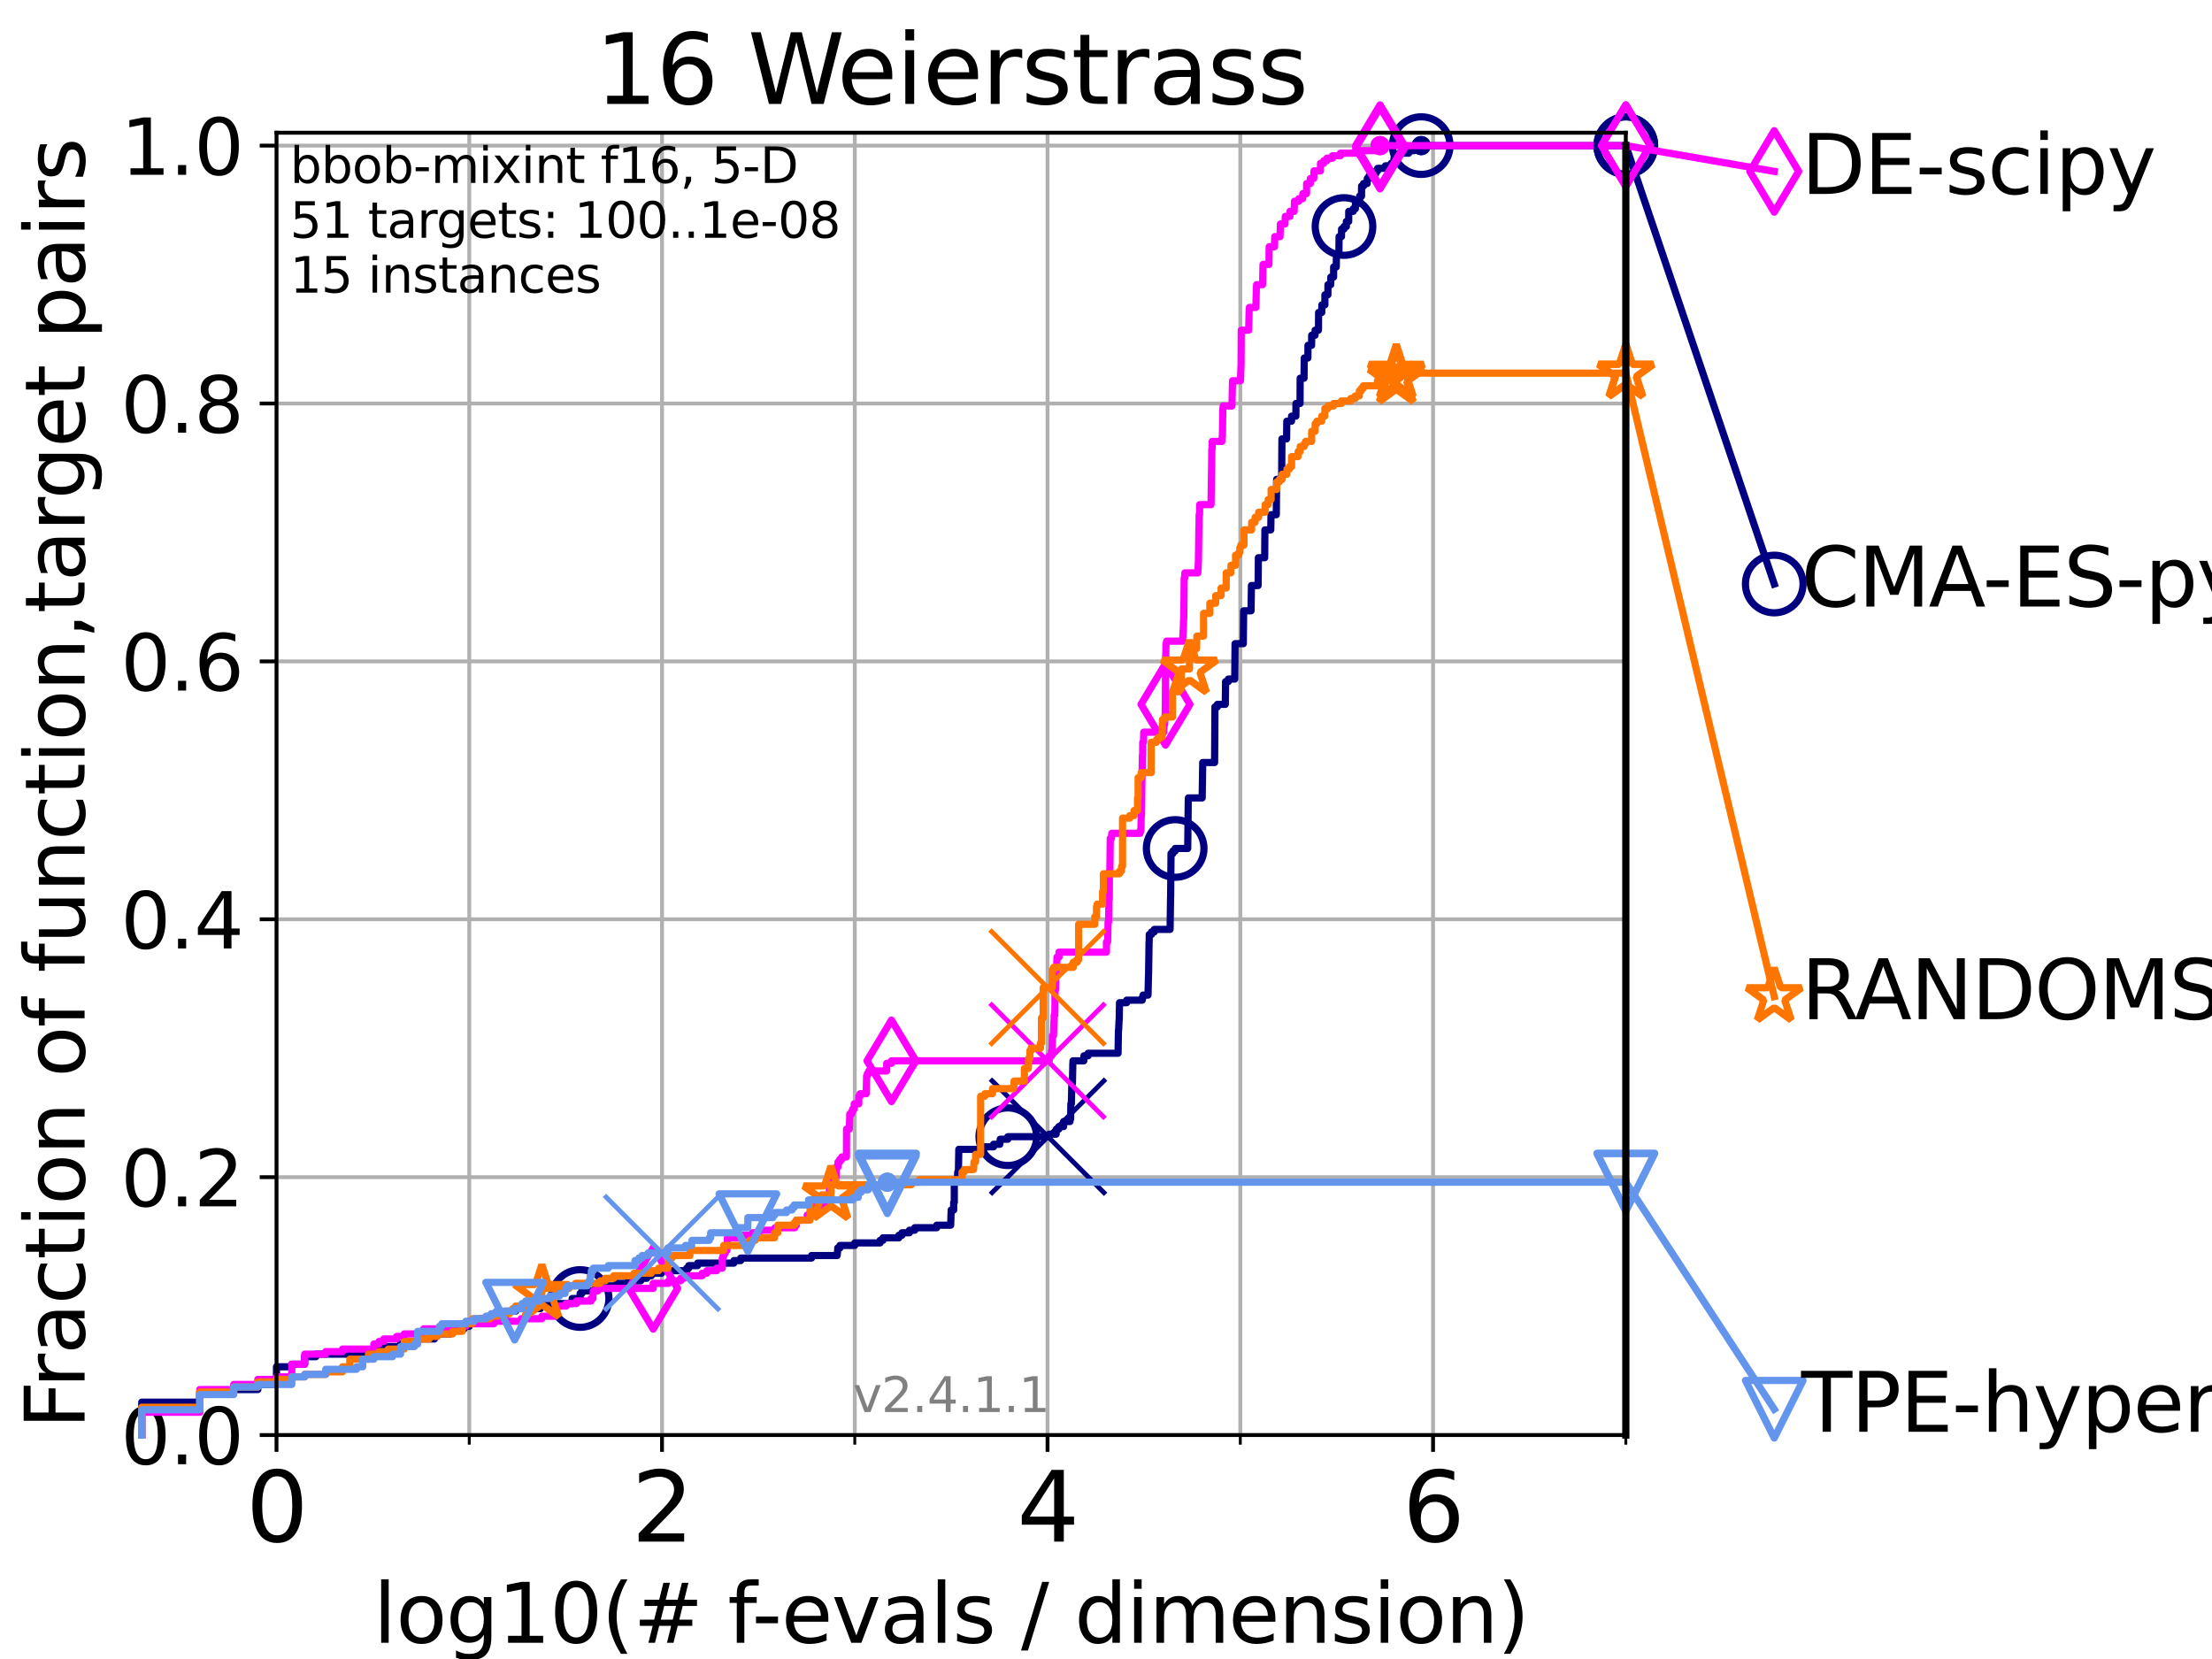<?xml version="1.0" encoding="utf-8" standalone="no"?>
<!DOCTYPE svg PUBLIC "-//W3C//DTD SVG 1.1//EN"
  "http://www.w3.org/Graphics/SVG/1.1/DTD/svg11.dtd">
<svg height="345.6pt" version="1.1" viewBox="0 0 460.8 345.6" width="460.8pt" xmlns="http://www.w3.org/2000/svg" xmlns:xlink="http://www.w3.org/1999/xlink">
 <defs>
  <style type="text/css">*{stroke-linecap:butt;stroke-linejoin:round;}</style>
 </defs>
 <g id="figure_1">
  <g id="patch_1">
   <path d="M 0 345.6 
L 460.8 345.6 
L 460.8 0 
L 0 0 
z
" style="fill:#ffffff;"/>
  </g>
  <g id="axes_1">
   <g id="patch_2">
    <path d="M 57.6 298.944 
L 338.688 298.944 
L 338.688 27.648 
L 57.6 27.648 
z
" style="fill:#ffffff;"/>
   </g>
   <g id="matplotlib.axis_1">
    <g id="xtick_1">
     <g id="line2d_1">
      <path clip-path="url(#p1a81afc02b)" d="M 57.6 298.944 
L 57.6 27.648 
" style="fill:none;stroke:#b0b0b0;stroke-linecap:square;stroke-width:0.8;"/>
     </g>
     <g id="line2d_2">
      <defs>
       <path d="M 0 0 
L 0 3.5 
" id="m4e8045e6da" style="stroke:#000000;stroke-width:0.8;"/>
      </defs>
      <g>
       <use style="stroke:#000000;stroke-width:0.8;" x="57.6" xlink:href="#m4e8045e6da" y="298.944"/>
      </g>
     </g>
     <g id="text_1">
      <!-- 0 -->
      <g transform="translate(51.237 321.141)scale(0.2 -0.2)">
       <defs>
        <path d="M 2034 4250 
Q 1547 4250 1301 3770 
Q 1056 3291 1056 2328 
Q 1056 1369 1301 889 
Q 1547 409 2034 409 
Q 2525 409 2770 889 
Q 3016 1369 3016 2328 
Q 3016 3291 2770 3770 
Q 2525 4250 2034 4250 
z
M 2034 4750 
Q 2819 4750 3233 4129 
Q 3647 3509 3647 2328 
Q 3647 1150 3233 529 
Q 2819 -91 2034 -91 
Q 1250 -91 836 529 
Q 422 1150 422 2328 
Q 422 3509 836 4129 
Q 1250 4750 2034 4750 
z
" id="DejaVuSans-30" transform="scale(0.016)"/>
       </defs>
       <use xlink:href="#DejaVuSans-30"/>
      </g>
     </g>
    </g>
    <g id="xtick_2">
     <g id="line2d_3">
      <path clip-path="url(#p1a81afc02b)" d="M 137.911 298.944 
L 137.911 27.648 
" style="fill:none;stroke:#b0b0b0;stroke-linecap:square;stroke-width:0.8;"/>
     </g>
     <g id="line2d_4">
      <g>
       <use style="stroke:#000000;stroke-width:0.8;" x="137.911" xlink:href="#m4e8045e6da" y="298.944"/>
      </g>
     </g>
     <g id="text_2">
      <!-- 2 -->
      <g transform="translate(131.548 321.141)scale(0.2 -0.2)">
       <defs>
        <path d="M 1228 531 
L 3431 531 
L 3431 0 
L 469 0 
L 469 531 
Q 828 903 1448 1529 
Q 2069 2156 2228 2338 
Q 2531 2678 2651 2914 
Q 2772 3150 2772 3378 
Q 2772 3750 2511 3984 
Q 2250 4219 1831 4219 
Q 1534 4219 1204 4116 
Q 875 4013 500 3803 
L 500 4441 
Q 881 4594 1212 4672 
Q 1544 4750 1819 4750 
Q 2544 4750 2975 4387 
Q 3406 4025 3406 3419 
Q 3406 3131 3298 2873 
Q 3191 2616 2906 2266 
Q 2828 2175 2409 1742 
Q 1991 1309 1228 531 
z
" id="DejaVuSans-32" transform="scale(0.016)"/>
       </defs>
       <use xlink:href="#DejaVuSans-32"/>
      </g>
     </g>
    </g>
    <g id="xtick_3">
     <g id="line2d_5">
      <path clip-path="url(#p1a81afc02b)" d="M 218.222 298.944 
L 218.222 27.648 
" style="fill:none;stroke:#b0b0b0;stroke-linecap:square;stroke-width:0.8;"/>
     </g>
     <g id="line2d_6">
      <g>
       <use style="stroke:#000000;stroke-width:0.8;" x="218.222" xlink:href="#m4e8045e6da" y="298.944"/>
      </g>
     </g>
     <g id="text_3">
      <!-- 4 -->
      <g transform="translate(211.859 321.141)scale(0.2 -0.2)">
       <defs>
        <path d="M 2419 4116 
L 825 1625 
L 2419 1625 
L 2419 4116 
z
M 2253 4666 
L 3047 4666 
L 3047 1625 
L 3713 1625 
L 3713 1100 
L 3047 1100 
L 3047 0 
L 2419 0 
L 2419 1100 
L 313 1100 
L 313 1709 
L 2253 4666 
z
" id="DejaVuSans-34" transform="scale(0.016)"/>
       </defs>
       <use xlink:href="#DejaVuSans-34"/>
      </g>
     </g>
    </g>
    <g id="xtick_4">
     <g id="line2d_7">
      <path clip-path="url(#p1a81afc02b)" d="M 298.533 298.944 
L 298.533 27.648 
" style="fill:none;stroke:#b0b0b0;stroke-linecap:square;stroke-width:0.8;"/>
     </g>
     <g id="line2d_8">
      <g>
       <use style="stroke:#000000;stroke-width:0.8;" x="298.533" xlink:href="#m4e8045e6da" y="298.944"/>
      </g>
     </g>
     <g id="text_4">
      <!-- 6 -->
      <g transform="translate(292.17 321.141)scale(0.2 -0.2)">
       <defs>
        <path d="M 2113 2584 
Q 1688 2584 1439 2293 
Q 1191 2003 1191 1497 
Q 1191 994 1439 701 
Q 1688 409 2113 409 
Q 2538 409 2786 701 
Q 3034 994 3034 1497 
Q 3034 2003 2786 2293 
Q 2538 2584 2113 2584 
z
M 3366 4563 
L 3366 3988 
Q 3128 4100 2886 4159 
Q 2644 4219 2406 4219 
Q 1781 4219 1451 3797 
Q 1122 3375 1075 2522 
Q 1259 2794 1537 2939 
Q 1816 3084 2150 3084 
Q 2853 3084 3261 2657 
Q 3669 2231 3669 1497 
Q 3669 778 3244 343 
Q 2819 -91 2113 -91 
Q 1303 -91 875 529 
Q 447 1150 447 2328 
Q 447 3434 972 4092 
Q 1497 4750 2381 4750 
Q 2619 4750 2861 4703 
Q 3103 4656 3366 4563 
z
" id="DejaVuSans-36" transform="scale(0.016)"/>
       </defs>
       <use xlink:href="#DejaVuSans-36"/>
      </g>
     </g>
    </g>
    <g id="xtick_5">
     <g id="line2d_9">
      <path clip-path="url(#p1a81afc02b)" d="M 97.755 298.944 
L 97.755 27.648 
" style="fill:none;stroke:#b0b0b0;stroke-linecap:square;stroke-width:0.8;"/>
     </g>
     <g id="line2d_10">
      <defs>
       <path d="M 0 0 
L 0 2 
" id="md6eacf0b1b" style="stroke:#000000;stroke-width:0.6;"/>
      </defs>
      <g>
       <use style="stroke:#000000;stroke-width:0.6;" x="97.755" xlink:href="#md6eacf0b1b" y="298.944"/>
      </g>
     </g>
    </g>
    <g id="xtick_6">
     <g id="line2d_11">
      <path clip-path="url(#p1a81afc02b)" d="M 178.066 298.944 
L 178.066 27.648 
" style="fill:none;stroke:#b0b0b0;stroke-linecap:square;stroke-width:0.8;"/>
     </g>
     <g id="line2d_12">
      <g>
       <use style="stroke:#000000;stroke-width:0.6;" x="178.066" xlink:href="#md6eacf0b1b" y="298.944"/>
      </g>
     </g>
    </g>
    <g id="xtick_7">
     <g id="line2d_13">
      <path clip-path="url(#p1a81afc02b)" d="M 258.377 298.944 
L 258.377 27.648 
" style="fill:none;stroke:#b0b0b0;stroke-linecap:square;stroke-width:0.8;"/>
     </g>
     <g id="line2d_14">
      <g>
       <use style="stroke:#000000;stroke-width:0.6;" x="258.377" xlink:href="#md6eacf0b1b" y="298.944"/>
      </g>
     </g>
    </g>
    <g id="xtick_8">
     <g id="line2d_15">
      <path clip-path="url(#p1a81afc02b)" d="M 338.688 298.944 
L 338.688 27.648 
" style="fill:none;stroke:#b0b0b0;stroke-linecap:square;stroke-width:0.8;"/>
     </g>
     <g id="line2d_16">
      <g>
       <use style="stroke:#000000;stroke-width:0.6;" x="338.688" xlink:href="#md6eacf0b1b" y="298.944"/>
      </g>
     </g>
    </g>
    <g id="text_5">
     <!-- log10(# f-evals / dimension) -->
     <g transform="translate(77.764 342.218)scale(0.17 -0.17)">
      <defs>
       <path d="M 603 4863 
L 1178 4863 
L 1178 0 
L 603 0 
L 603 4863 
z
" id="DejaVuSans-6c" transform="scale(0.016)"/>
       <path d="M 1959 3097 
Q 1497 3097 1228 2736 
Q 959 2375 959 1747 
Q 959 1119 1226 758 
Q 1494 397 1959 397 
Q 2419 397 2687 759 
Q 2956 1122 2956 1747 
Q 2956 2369 2687 2733 
Q 2419 3097 1959 3097 
z
M 1959 3584 
Q 2709 3584 3137 3096 
Q 3566 2609 3566 1747 
Q 3566 888 3137 398 
Q 2709 -91 1959 -91 
Q 1206 -91 779 398 
Q 353 888 353 1747 
Q 353 2609 779 3096 
Q 1206 3584 1959 3584 
z
" id="DejaVuSans-6f" transform="scale(0.016)"/>
       <path d="M 2906 1791 
Q 2906 2416 2648 2759 
Q 2391 3103 1925 3103 
Q 1463 3103 1205 2759 
Q 947 2416 947 1791 
Q 947 1169 1205 825 
Q 1463 481 1925 481 
Q 2391 481 2648 825 
Q 2906 1169 2906 1791 
z
M 3481 434 
Q 3481 -459 3084 -895 
Q 2688 -1331 1869 -1331 
Q 1566 -1331 1297 -1286 
Q 1028 -1241 775 -1147 
L 775 -588 
Q 1028 -725 1275 -790 
Q 1522 -856 1778 -856 
Q 2344 -856 2625 -561 
Q 2906 -266 2906 331 
L 2906 616 
Q 2728 306 2450 153 
Q 2172 0 1784 0 
Q 1141 0 747 490 
Q 353 981 353 1791 
Q 353 2603 747 3093 
Q 1141 3584 1784 3584 
Q 2172 3584 2450 3431 
Q 2728 3278 2906 2969 
L 2906 3500 
L 3481 3500 
L 3481 434 
z
" id="DejaVuSans-67" transform="scale(0.016)"/>
       <path d="M 794 531 
L 1825 531 
L 1825 4091 
L 703 3866 
L 703 4441 
L 1819 4666 
L 2450 4666 
L 2450 531 
L 3481 531 
L 3481 0 
L 794 0 
L 794 531 
z
" id="DejaVuSans-31" transform="scale(0.016)"/>
       <path d="M 1984 4856 
Q 1566 4138 1362 3434 
Q 1159 2731 1159 2009 
Q 1159 1288 1364 580 
Q 1569 -128 1984 -844 
L 1484 -844 
Q 1016 -109 783 600 
Q 550 1309 550 2009 
Q 550 2706 781 3412 
Q 1013 4119 1484 4856 
L 1984 4856 
z
" id="DejaVuSans-28" transform="scale(0.016)"/>
       <path d="M 3272 2816 
L 2363 2816 
L 2100 1772 
L 3016 1772 
L 3272 2816 
z
M 2803 4594 
L 2478 3297 
L 3391 3297 
L 3719 4594 
L 4219 4594 
L 3897 3297 
L 4872 3297 
L 4872 2816 
L 3775 2816 
L 3519 1772 
L 4513 1772 
L 4513 1294 
L 3397 1294 
L 3072 0 
L 2572 0 
L 2894 1294 
L 1978 1294 
L 1656 0 
L 1153 0 
L 1478 1294 
L 494 1294 
L 494 1772 
L 1594 1772 
L 1856 2816 
L 850 2816 
L 850 3297 
L 1978 3297 
L 2297 4594 
L 2803 4594 
z
" id="DejaVuSans-23" transform="scale(0.016)"/>
       <path id="DejaVuSans-20" transform="scale(0.016)"/>
       <path d="M 2375 4863 
L 2375 4384 
L 1825 4384 
Q 1516 4384 1395 4259 
Q 1275 4134 1275 3809 
L 1275 3500 
L 2222 3500 
L 2222 3053 
L 1275 3053 
L 1275 0 
L 697 0 
L 697 3053 
L 147 3053 
L 147 3500 
L 697 3500 
L 697 3744 
Q 697 4328 969 4595 
Q 1241 4863 1831 4863 
L 2375 4863 
z
" id="DejaVuSans-66" transform="scale(0.016)"/>
       <path d="M 313 2009 
L 1997 2009 
L 1997 1497 
L 313 1497 
L 313 2009 
z
" id="DejaVuSans-2d" transform="scale(0.016)"/>
       <path d="M 3597 1894 
L 3597 1613 
L 953 1613 
Q 991 1019 1311 708 
Q 1631 397 2203 397 
Q 2534 397 2845 478 
Q 3156 559 3463 722 
L 3463 178 
Q 3153 47 2828 -22 
Q 2503 -91 2169 -91 
Q 1331 -91 842 396 
Q 353 884 353 1716 
Q 353 2575 817 3079 
Q 1281 3584 2069 3584 
Q 2775 3584 3186 3129 
Q 3597 2675 3597 1894 
z
M 3022 2063 
Q 3016 2534 2758 2815 
Q 2500 3097 2075 3097 
Q 1594 3097 1305 2825 
Q 1016 2553 972 2059 
L 3022 2063 
z
" id="DejaVuSans-65" transform="scale(0.016)"/>
       <path d="M 191 3500 
L 800 3500 
L 1894 563 
L 2988 3500 
L 3597 3500 
L 2284 0 
L 1503 0 
L 191 3500 
z
" id="DejaVuSans-76" transform="scale(0.016)"/>
       <path d="M 2194 1759 
Q 1497 1759 1228 1600 
Q 959 1441 959 1056 
Q 959 750 1161 570 
Q 1363 391 1709 391 
Q 2188 391 2477 730 
Q 2766 1069 2766 1631 
L 2766 1759 
L 2194 1759 
z
M 3341 1997 
L 3341 0 
L 2766 0 
L 2766 531 
Q 2569 213 2275 61 
Q 1981 -91 1556 -91 
Q 1019 -91 701 211 
Q 384 513 384 1019 
Q 384 1609 779 1909 
Q 1175 2209 1959 2209 
L 2766 2209 
L 2766 2266 
Q 2766 2663 2505 2880 
Q 2244 3097 1772 3097 
Q 1472 3097 1187 3025 
Q 903 2953 641 2809 
L 641 3341 
Q 956 3463 1253 3523 
Q 1550 3584 1831 3584 
Q 2591 3584 2966 3190 
Q 3341 2797 3341 1997 
z
" id="DejaVuSans-61" transform="scale(0.016)"/>
       <path d="M 2834 3397 
L 2834 2853 
Q 2591 2978 2328 3040 
Q 2066 3103 1784 3103 
Q 1356 3103 1142 2972 
Q 928 2841 928 2578 
Q 928 2378 1081 2264 
Q 1234 2150 1697 2047 
L 1894 2003 
Q 2506 1872 2764 1633 
Q 3022 1394 3022 966 
Q 3022 478 2636 193 
Q 2250 -91 1575 -91 
Q 1294 -91 989 -36 
Q 684 19 347 128 
L 347 722 
Q 666 556 975 473 
Q 1284 391 1588 391 
Q 1994 391 2212 530 
Q 2431 669 2431 922 
Q 2431 1156 2273 1281 
Q 2116 1406 1581 1522 
L 1381 1569 
Q 847 1681 609 1914 
Q 372 2147 372 2553 
Q 372 3047 722 3315 
Q 1072 3584 1716 3584 
Q 2034 3584 2315 3537 
Q 2597 3491 2834 3397 
z
" id="DejaVuSans-73" transform="scale(0.016)"/>
       <path d="M 1625 4666 
L 2156 4666 
L 531 -594 
L 0 -594 
L 1625 4666 
z
" id="DejaVuSans-2f" transform="scale(0.016)"/>
       <path d="M 2906 2969 
L 2906 4863 
L 3481 4863 
L 3481 0 
L 2906 0 
L 2906 525 
Q 2725 213 2448 61 
Q 2172 -91 1784 -91 
Q 1150 -91 751 415 
Q 353 922 353 1747 
Q 353 2572 751 3078 
Q 1150 3584 1784 3584 
Q 2172 3584 2448 3432 
Q 2725 3281 2906 2969 
z
M 947 1747 
Q 947 1113 1208 752 
Q 1469 391 1925 391 
Q 2381 391 2643 752 
Q 2906 1113 2906 1747 
Q 2906 2381 2643 2742 
Q 2381 3103 1925 3103 
Q 1469 3103 1208 2742 
Q 947 2381 947 1747 
z
" id="DejaVuSans-64" transform="scale(0.016)"/>
       <path d="M 603 3500 
L 1178 3500 
L 1178 0 
L 603 0 
L 603 3500 
z
M 603 4863 
L 1178 4863 
L 1178 4134 
L 603 4134 
L 603 4863 
z
" id="DejaVuSans-69" transform="scale(0.016)"/>
       <path d="M 3328 2828 
Q 3544 3216 3844 3400 
Q 4144 3584 4550 3584 
Q 5097 3584 5394 3201 
Q 5691 2819 5691 2113 
L 5691 0 
L 5113 0 
L 5113 2094 
Q 5113 2597 4934 2840 
Q 4756 3084 4391 3084 
Q 3944 3084 3684 2787 
Q 3425 2491 3425 1978 
L 3425 0 
L 2847 0 
L 2847 2094 
Q 2847 2600 2669 2842 
Q 2491 3084 2119 3084 
Q 1678 3084 1418 2786 
Q 1159 2488 1159 1978 
L 1159 0 
L 581 0 
L 581 3500 
L 1159 3500 
L 1159 2956 
Q 1356 3278 1631 3431 
Q 1906 3584 2284 3584 
Q 2666 3584 2933 3390 
Q 3200 3197 3328 2828 
z
" id="DejaVuSans-6d" transform="scale(0.016)"/>
       <path d="M 3513 2113 
L 3513 0 
L 2938 0 
L 2938 2094 
Q 2938 2591 2744 2837 
Q 2550 3084 2163 3084 
Q 1697 3084 1428 2787 
Q 1159 2491 1159 1978 
L 1159 0 
L 581 0 
L 581 3500 
L 1159 3500 
L 1159 2956 
Q 1366 3272 1645 3428 
Q 1925 3584 2291 3584 
Q 2894 3584 3203 3211 
Q 3513 2838 3513 2113 
z
" id="DejaVuSans-6e" transform="scale(0.016)"/>
       <path d="M 513 4856 
L 1013 4856 
Q 1481 4119 1714 3412 
Q 1947 2706 1947 2009 
Q 1947 1309 1714 600 
Q 1481 -109 1013 -844 
L 513 -844 
Q 928 -128 1133 580 
Q 1338 1288 1338 2009 
Q 1338 2731 1133 3434 
Q 928 4138 513 4856 
z
" id="DejaVuSans-29" transform="scale(0.016)"/>
      </defs>
      <use xlink:href="#DejaVuSans-6c"/>
      <use x="27.783" xlink:href="#DejaVuSans-6f"/>
      <use x="88.965" xlink:href="#DejaVuSans-67"/>
      <use x="152.441" xlink:href="#DejaVuSans-31"/>
      <use x="216.064" xlink:href="#DejaVuSans-30"/>
      <use x="279.688" xlink:href="#DejaVuSans-28"/>
      <use x="318.701" xlink:href="#DejaVuSans-23"/>
      <use x="402.49" xlink:href="#DejaVuSans-20"/>
      <use x="434.277" xlink:href="#DejaVuSans-66"/>
      <use x="463.982" xlink:href="#DejaVuSans-2d"/>
      <use x="500.066" xlink:href="#DejaVuSans-65"/>
      <use x="561.59" xlink:href="#DejaVuSans-76"/>
      <use x="620.77" xlink:href="#DejaVuSans-61"/>
      <use x="682.049" xlink:href="#DejaVuSans-6c"/>
      <use x="709.832" xlink:href="#DejaVuSans-73"/>
      <use x="761.932" xlink:href="#DejaVuSans-20"/>
      <use x="793.719" xlink:href="#DejaVuSans-2f"/>
      <use x="827.41" xlink:href="#DejaVuSans-20"/>
      <use x="859.197" xlink:href="#DejaVuSans-64"/>
      <use x="922.674" xlink:href="#DejaVuSans-69"/>
      <use x="950.457" xlink:href="#DejaVuSans-6d"/>
      <use x="1047.869" xlink:href="#DejaVuSans-65"/>
      <use x="1109.393" xlink:href="#DejaVuSans-6e"/>
      <use x="1172.771" xlink:href="#DejaVuSans-73"/>
      <use x="1224.871" xlink:href="#DejaVuSans-69"/>
      <use x="1252.654" xlink:href="#DejaVuSans-6f"/>
      <use x="1313.836" xlink:href="#DejaVuSans-6e"/>
      <use x="1377.215" xlink:href="#DejaVuSans-29"/>
     </g>
    </g>
   </g>
   <g id="matplotlib.axis_2">
    <g id="ytick_1">
     <g id="line2d_17">
      <path clip-path="url(#p1a81afc02b)" d="M 57.6 298.944 
L 338.688 298.944 
" style="fill:none;stroke:#b0b0b0;stroke-linecap:square;stroke-width:0.8;"/>
     </g>
     <g id="line2d_18">
      <defs>
       <path d="M 0 0 
L -3.5 0 
" id="mead7380798" style="stroke:#000000;stroke-width:0.8;"/>
      </defs>
      <g>
       <use style="stroke:#000000;stroke-width:0.8;" x="57.6" xlink:href="#mead7380798" y="298.944"/>
      </g>
     </g>
     <g id="text_6">
      <!-- 0.0 -->
      <g transform="translate(25.155 305.023)scale(0.16 -0.16)">
       <defs>
        <path d="M 684 794 
L 1344 794 
L 1344 0 
L 684 0 
L 684 794 
z
" id="DejaVuSans-2e" transform="scale(0.016)"/>
       </defs>
       <use xlink:href="#DejaVuSans-30"/>
       <use x="63.623" xlink:href="#DejaVuSans-2e"/>
       <use x="95.41" xlink:href="#DejaVuSans-30"/>
      </g>
     </g>
    </g>
    <g id="ytick_2">
     <g id="line2d_19">
      <path clip-path="url(#p1a81afc02b)" d="M 57.6 245.222 
L 338.688 245.222 
" style="fill:none;stroke:#b0b0b0;stroke-linecap:square;stroke-width:0.8;"/>
     </g>
     <g id="line2d_20">
      <g>
       <use style="stroke:#000000;stroke-width:0.8;" x="57.6" xlink:href="#mead7380798" y="245.222"/>
      </g>
     </g>
     <g id="text_7">
      <!-- 0.2 -->
      <g transform="translate(25.155 251.301)scale(0.16 -0.16)">
       <use xlink:href="#DejaVuSans-30"/>
       <use x="63.623" xlink:href="#DejaVuSans-2e"/>
       <use x="95.41" xlink:href="#DejaVuSans-32"/>
      </g>
     </g>
    </g>
    <g id="ytick_3">
     <g id="line2d_21">
      <path clip-path="url(#p1a81afc02b)" d="M 57.6 191.5 
L 338.688 191.5 
" style="fill:none;stroke:#b0b0b0;stroke-linecap:square;stroke-width:0.8;"/>
     </g>
     <g id="line2d_22">
      <g>
       <use style="stroke:#000000;stroke-width:0.8;" x="57.6" xlink:href="#mead7380798" y="191.5"/>
      </g>
     </g>
     <g id="text_8">
      <!-- 0.4 -->
      <g transform="translate(25.155 197.579)scale(0.16 -0.16)">
       <use xlink:href="#DejaVuSans-30"/>
       <use x="63.623" xlink:href="#DejaVuSans-2e"/>
       <use x="95.41" xlink:href="#DejaVuSans-34"/>
      </g>
     </g>
    </g>
    <g id="ytick_4">
     <g id="line2d_23">
      <path clip-path="url(#p1a81afc02b)" d="M 57.6 137.778 
L 338.688 137.778 
" style="fill:none;stroke:#b0b0b0;stroke-linecap:square;stroke-width:0.8;"/>
     </g>
     <g id="line2d_24">
      <g>
       <use style="stroke:#000000;stroke-width:0.8;" x="57.6" xlink:href="#mead7380798" y="137.778"/>
      </g>
     </g>
     <g id="text_9">
      <!-- 0.6 -->
      <g transform="translate(25.155 143.857)scale(0.16 -0.16)">
       <use xlink:href="#DejaVuSans-30"/>
       <use x="63.623" xlink:href="#DejaVuSans-2e"/>
       <use x="95.41" xlink:href="#DejaVuSans-36"/>
      </g>
     </g>
    </g>
    <g id="ytick_5">
     <g id="line2d_25">
      <path clip-path="url(#p1a81afc02b)" d="M 57.6 84.056 
L 338.688 84.056 
" style="fill:none;stroke:#b0b0b0;stroke-linecap:square;stroke-width:0.8;"/>
     </g>
     <g id="line2d_26">
      <g>
       <use style="stroke:#000000;stroke-width:0.8;" x="57.6" xlink:href="#mead7380798" y="84.056"/>
      </g>
     </g>
     <g id="text_10">
      <!-- 0.8 -->
      <g transform="translate(25.155 90.135)scale(0.16 -0.16)">
       <defs>
        <path d="M 2034 2216 
Q 1584 2216 1326 1975 
Q 1069 1734 1069 1313 
Q 1069 891 1326 650 
Q 1584 409 2034 409 
Q 2484 409 2743 651 
Q 3003 894 3003 1313 
Q 3003 1734 2745 1975 
Q 2488 2216 2034 2216 
z
M 1403 2484 
Q 997 2584 770 2862 
Q 544 3141 544 3541 
Q 544 4100 942 4425 
Q 1341 4750 2034 4750 
Q 2731 4750 3128 4425 
Q 3525 4100 3525 3541 
Q 3525 3141 3298 2862 
Q 3072 2584 2669 2484 
Q 3125 2378 3379 2068 
Q 3634 1759 3634 1313 
Q 3634 634 3220 271 
Q 2806 -91 2034 -91 
Q 1263 -91 848 271 
Q 434 634 434 1313 
Q 434 1759 690 2068 
Q 947 2378 1403 2484 
z
M 1172 3481 
Q 1172 3119 1398 2916 
Q 1625 2713 2034 2713 
Q 2441 2713 2670 2916 
Q 2900 3119 2900 3481 
Q 2900 3844 2670 4047 
Q 2441 4250 2034 4250 
Q 1625 4250 1398 4047 
Q 1172 3844 1172 3481 
z
" id="DejaVuSans-38" transform="scale(0.016)"/>
       </defs>
       <use xlink:href="#DejaVuSans-30"/>
       <use x="63.623" xlink:href="#DejaVuSans-2e"/>
       <use x="95.41" xlink:href="#DejaVuSans-38"/>
      </g>
     </g>
    </g>
    <g id="ytick_6">
     <g id="line2d_27">
      <path clip-path="url(#p1a81afc02b)" d="M 57.6 30.334 
L 338.688 30.334 
" style="fill:none;stroke:#b0b0b0;stroke-linecap:square;stroke-width:0.8;"/>
     </g>
     <g id="line2d_28">
      <g>
       <use style="stroke:#000000;stroke-width:0.8;" x="57.6" xlink:href="#mead7380798" y="30.334"/>
      </g>
     </g>
     <g id="text_11">
      <!-- 1.0 -->
      <g transform="translate(25.155 36.413)scale(0.16 -0.16)">
       <use xlink:href="#DejaVuSans-31"/>
       <use x="63.623" xlink:href="#DejaVuSans-2e"/>
       <use x="95.41" xlink:href="#DejaVuSans-30"/>
      </g>
     </g>
    </g>
    <g id="text_12">
     <!-- Fraction of function,target pairs -->
     <g transform="translate(17.62 297.681)rotate(-90)scale(0.17 -0.17)">
      <defs>
       <path d="M 628 4666 
L 3309 4666 
L 3309 4134 
L 1259 4134 
L 1259 2759 
L 3109 2759 
L 3109 2228 
L 1259 2228 
L 1259 0 
L 628 0 
L 628 4666 
z
" id="DejaVuSans-46" transform="scale(0.016)"/>
       <path d="M 2631 2963 
Q 2534 3019 2420 3045 
Q 2306 3072 2169 3072 
Q 1681 3072 1420 2755 
Q 1159 2438 1159 1844 
L 1159 0 
L 581 0 
L 581 3500 
L 1159 3500 
L 1159 2956 
Q 1341 3275 1631 3429 
Q 1922 3584 2338 3584 
Q 2397 3584 2469 3576 
Q 2541 3569 2628 3553 
L 2631 2963 
z
" id="DejaVuSans-72" transform="scale(0.016)"/>
       <path d="M 3122 3366 
L 3122 2828 
Q 2878 2963 2633 3030 
Q 2388 3097 2138 3097 
Q 1578 3097 1268 2742 
Q 959 2388 959 1747 
Q 959 1106 1268 751 
Q 1578 397 2138 397 
Q 2388 397 2633 464 
Q 2878 531 3122 666 
L 3122 134 
Q 2881 22 2623 -34 
Q 2366 -91 2075 -91 
Q 1284 -91 818 406 
Q 353 903 353 1747 
Q 353 2603 823 3093 
Q 1294 3584 2113 3584 
Q 2378 3584 2631 3529 
Q 2884 3475 3122 3366 
z
" id="DejaVuSans-63" transform="scale(0.016)"/>
       <path d="M 1172 4494 
L 1172 3500 
L 2356 3500 
L 2356 3053 
L 1172 3053 
L 1172 1153 
Q 1172 725 1289 603 
Q 1406 481 1766 481 
L 2356 481 
L 2356 0 
L 1766 0 
Q 1100 0 847 248 
Q 594 497 594 1153 
L 594 3053 
L 172 3053 
L 172 3500 
L 594 3500 
L 594 4494 
L 1172 4494 
z
" id="DejaVuSans-74" transform="scale(0.016)"/>
       <path d="M 544 1381 
L 544 3500 
L 1119 3500 
L 1119 1403 
Q 1119 906 1312 657 
Q 1506 409 1894 409 
Q 2359 409 2629 706 
Q 2900 1003 2900 1516 
L 2900 3500 
L 3475 3500 
L 3475 0 
L 2900 0 
L 2900 538 
Q 2691 219 2414 64 
Q 2138 -91 1772 -91 
Q 1169 -91 856 284 
Q 544 659 544 1381 
z
M 1991 3584 
L 1991 3584 
z
" id="DejaVuSans-75" transform="scale(0.016)"/>
       <path d="M 750 794 
L 1409 794 
L 1409 256 
L 897 -744 
L 494 -744 
L 750 256 
L 750 794 
z
" id="DejaVuSans-2c" transform="scale(0.016)"/>
       <path d="M 1159 525 
L 1159 -1331 
L 581 -1331 
L 581 3500 
L 1159 3500 
L 1159 2969 
Q 1341 3281 1617 3432 
Q 1894 3584 2278 3584 
Q 2916 3584 3314 3078 
Q 3713 2572 3713 1747 
Q 3713 922 3314 415 
Q 2916 -91 2278 -91 
Q 1894 -91 1617 61 
Q 1341 213 1159 525 
z
M 3116 1747 
Q 3116 2381 2855 2742 
Q 2594 3103 2138 3103 
Q 1681 3103 1420 2742 
Q 1159 2381 1159 1747 
Q 1159 1113 1420 752 
Q 1681 391 2138 391 
Q 2594 391 2855 752 
Q 3116 1113 3116 1747 
z
" id="DejaVuSans-70" transform="scale(0.016)"/>
      </defs>
      <use xlink:href="#DejaVuSans-46"/>
      <use x="50.27" xlink:href="#DejaVuSans-72"/>
      <use x="91.383" xlink:href="#DejaVuSans-61"/>
      <use x="152.662" xlink:href="#DejaVuSans-63"/>
      <use x="207.643" xlink:href="#DejaVuSans-74"/>
      <use x="246.852" xlink:href="#DejaVuSans-69"/>
      <use x="274.635" xlink:href="#DejaVuSans-6f"/>
      <use x="335.816" xlink:href="#DejaVuSans-6e"/>
      <use x="399.195" xlink:href="#DejaVuSans-20"/>
      <use x="430.982" xlink:href="#DejaVuSans-6f"/>
      <use x="492.164" xlink:href="#DejaVuSans-66"/>
      <use x="527.369" xlink:href="#DejaVuSans-20"/>
      <use x="559.156" xlink:href="#DejaVuSans-66"/>
      <use x="594.361" xlink:href="#DejaVuSans-75"/>
      <use x="657.74" xlink:href="#DejaVuSans-6e"/>
      <use x="721.119" xlink:href="#DejaVuSans-63"/>
      <use x="776.1" xlink:href="#DejaVuSans-74"/>
      <use x="815.309" xlink:href="#DejaVuSans-69"/>
      <use x="843.092" xlink:href="#DejaVuSans-6f"/>
      <use x="904.273" xlink:href="#DejaVuSans-6e"/>
      <use x="967.652" xlink:href="#DejaVuSans-2c"/>
      <use x="999.439" xlink:href="#DejaVuSans-74"/>
      <use x="1038.648" xlink:href="#DejaVuSans-61"/>
      <use x="1099.928" xlink:href="#DejaVuSans-72"/>
      <use x="1139.291" xlink:href="#DejaVuSans-67"/>
      <use x="1202.768" xlink:href="#DejaVuSans-65"/>
      <use x="1264.291" xlink:href="#DejaVuSans-74"/>
      <use x="1303.5" xlink:href="#DejaVuSans-20"/>
      <use x="1335.287" xlink:href="#DejaVuSans-70"/>
      <use x="1398.764" xlink:href="#DejaVuSans-61"/>
      <use x="1460.043" xlink:href="#DejaVuSans-69"/>
      <use x="1487.826" xlink:href="#DejaVuSans-72"/>
      <use x="1528.939" xlink:href="#DejaVuSans-73"/>
     </g>
    </g>
   </g>
   <g id="line2d_29">
    <defs>
     <path d="M 0 1.5 
C 0.398 1.5 0.779 1.342 1.061 1.061 
C 1.342 0.779 1.5 0.398 1.5 0 
C 1.5 -0.398 1.342 -0.779 1.061 -1.061 
C 0.779 -1.342 0.398 -1.5 0 -1.5 
C -0.398 -1.5 -0.779 -1.342 -1.061 -1.061 
C -1.342 -0.779 -1.5 -0.398 -1.5 0 
C -1.5 0.398 -1.342 0.779 -1.061 1.061 
C -0.779 1.342 -0.398 1.5 0 1.5 
z
" id="m7c35b8b24c" style="stroke:#000080;"/>
    </defs>
    <g>
     <use style="fill:#000080;stroke:#000080;" x="296.067" xlink:href="#m7c35b8b24c" y="30.334"/>
     <use style="fill:#000080;stroke:#000080;" x="296.067" xlink:href="#m7c35b8b24c" y="30.334"/>
    </g>
   </g>
   <g id="line2d_30">
    <path d="M 29.533 298.944 
L 29.533 292.097 
L 41.621 292.097 
L 41.621 289.99 
L 48.692 289.99 
L 48.692 289.464 
L 53.709 289.464 
L 53.709 288.41 
L 57.6 288.41 
L 57.6 284.723 
L 60.78 284.723 
L 60.78 284.197 
L 63.468 284.197 
L 63.468 282.617 
L 65.797 282.617 
L 65.797 282.09 
L 75.556 282.09 
L 75.556 281.563 
L 78.942 281.563 
L 78.942 280.51 
L 83.438 280.51 
L 83.438 279.983 
L 85.667 279.983 
L 85.667 279.457 
L 87.01 279.457 
L 87.01 278.93 
L 90.509 278.93 
L 90.509 278.403 
L 91.03 278.403 
L 91.03 277.877 
L 93.864 277.877 
L 93.864 276.823 
L 96.676 276.823 
L 96.676 276.296 
L 97.755 276.296 
L 97.755 275.243 
L 100.04 275.243 
L 100.04 274.716 
L 101.786 274.716 
L 101.786 274.19 
L 105.285 274.19 
L 105.285 273.136 
L 107.415 273.136 
L 107.415 272.61 
L 112.581 272.61 
L 112.581 272.083 
L 113.735 272.083 
L 113.735 271.556 
L 119.097 271.556 
L 119.199 270.503 
L 120.852 270.503 
L 120.852 269.45 
L 121.219 269.45 
L 121.219 268.923 
L 123.985 268.923 
L 123.985 268.396 
L 125.542 268.396 
L 125.542 267.87 
L 128.471 267.87 
L 128.471 267.343 
L 130.979 267.343 
L 130.979 266.816 
L 133.488 266.816 
L 133.488 266.289 
L 134.745 266.289 
L 134.745 265.763 
L 135.682 265.763 
L 135.682 265.236 
L 137.806 265.236 
L 137.806 264.709 
L 143.067 264.709 
L 143.067 264.183 
L 143.477 264.183 
L 143.477 263.656 
L 145.327 263.656 
L 145.327 263.129 
L 152.885 263.129 
L 152.885 262.603 
L 154.304 262.603 
L 154.304 262.076 
L 169.065 262.076 
L 169.065 261.549 
L 174.387 261.549 
L 174.495 260.496 
L 174.516 260.496 
L 174.516 259.969 
L 174.98 259.969 
L 174.98 259.443 
L 178.063 259.443 
L 178.063 258.916 
L 183.339 258.916 
L 183.339 258.389 
L 183.934 258.389 
L 183.934 257.862 
L 187.242 257.862 
L 187.242 257.336 
L 187.901 257.336 
L 187.901 256.809 
L 189.441 256.809 
L 189.441 256.282 
L 190.566 256.282 
L 190.566 255.756 
L 195.141 255.756 
L 195.141 255.229 
L 198.043 255.229 
L 198.148 252.069 
L 198.67 252.069 
L 198.67 250.489 
L 198.796 250.489 
L 198.796 246.275 
L 199.443 246.275 
L 199.512 244.169 
L 199.654 244.169 
L 199.738 239.428 
L 204.972 239.428 
L 204.972 238.902 
L 206.976 238.902 
L 206.976 238.375 
L 208.279 238.375 
L 208.365 237.322 
L 209.945 237.322 
L 209.945 236.795 
L 218.578 236.795 
L 218.578 236.268 
L 220.008 236.268 
L 220.065 235.215 
L 220.57 235.215 
L 220.57 234.688 
L 221.57 234.688 
L 221.572 233.635 
L 222.894 233.635 
L 222.894 233.108 
L 223.029 233.108 
L 223.082 229.948 
L 223.179 229.948 
L 223.287 225.735 
L 223.404 225.735 
L 223.494 221.521 
L 223.523 221.521 
L 223.523 220.994 
L 225.773 220.994 
L 225.808 219.941 
L 226.675 219.941 
L 226.675 219.414 
L 232.913 219.414 
L 232.992 214.674 
L 233.024 214.674 
L 233.122 212.567 
L 233.146 212.567 
L 233.217 208.881 
L 234.706 208.881 
L 234.706 208.354 
L 237.948 208.354 
L 237.948 207.827 
L 238.112 207.827 
L 238.112 207.301 
L 239.149 207.301 
L 239.254 203.087 
L 239.265 203.087 
L 239.371 196.24 
L 239.391 196.24 
L 239.414 194.66 
L 239.89 194.66 
L 239.89 194.133 
L 240.467 194.133 
L 240.467 193.607 
L 243.748 193.607 
L 243.853 186.76 
L 243.864 186.76 
L 243.947 177.806 
L 244.334 177.806 
L 244.334 177.28 
L 244.81 177.28 
L 244.81 176.753 
L 247.424 176.753 
L 247.535 166.746 
L 247.557 166.746 
L 247.557 166.219 
L 250.432 166.219 
L 250.542 159.372 
L 250.55 159.372 
L 250.55 158.846 
L 253.022 158.846 
L 253.095 147.258 
L 253.603 147.258 
L 253.603 146.732 
L 255.251 146.732 
L 255.31 141.992 
L 255.882 141.992 
L 255.882 141.465 
L 257.223 141.465 
L 257.289 134.091 
L 259.001 134.091 
L 259.075 127.244 
L 260.614 127.244 
L 260.698 121.977 
L 262.087 121.977 
L 262.145 116.184 
L 263.455 116.184 
L 263.505 110.39 
L 264.722 110.39 
L 264.777 107.23 
L 265.873 107.23 
L 265.951 99.857 
L 266.988 99.857 
L 267.052 91.43 
L 268.025 91.43 
L 268.063 87.743 
L 269.051 87.743 
L 269.052 86.69 
L 269.955 86.69 
L 269.975 84.056 
L 270.823 84.056 
L 270.846 78.789 
L 271.651 78.789 
L 271.701 74.576 
L 272.46 74.576 
L 272.475 71.942 
L 273.23 71.942 
L 273.246 69.836 
L 273.949 69.836 
L 273.969 68.782 
L 274.662 68.782 
L 274.69 65.095 
L 275.349 65.095 
L 275.37 63.515 
L 275.996 63.515 
L 276.006 61.409 
L 276.623 61.409 
L 276.641 59.302 
L 277.213 59.302 
L 277.233 57.722 
L 277.812 57.722 
L 277.826 55.615 
L 278.367 55.615 
L 278.404 52.982 
L 278.912 52.982 
L 278.957 49.295 
L 279.453 49.295 
L 279.477 47.715 
L 279.98 47.715 
L 279.98 47.188 
L 280.468 47.188 
L 280.476 46.135 
L 280.955 46.135 
L 280.97 44.028 
L 281.894 44.028 
L 281.894 43.501 
L 282.346 43.501 
L 282.359 42.448 
L 282.78 42.448 
L 282.78 41.921 
L 283.222 41.921 
L 283.225 40.868 
L 283.628 40.868 
L 283.64 38.761 
L 284.042 38.761 
L 284.042 38.234 
L 284.806 38.234 
L 284.827 37.181 
L 285.196 37.181 
L 285.196 36.654 
L 285.566 36.654 
L 285.566 36.128 
L 286.629 36.128 
L 286.629 35.601 
L 286.987 35.601 
L 286.987 35.074 
L 288.606 35.074 
L 288.606 34.548 
L 289.815 34.548 
L 289.815 34.021 
L 290.378 34.021 
L 290.399 32.968 
L 291.192 32.968 
L 291.192 32.441 
L 291.448 32.441 
L 291.448 31.914 
L 293.451 31.914 
L 293.451 31.387 
L 294.571 31.387 
L 294.571 30.861 
L 296.067 30.861 
L 296.067 30.334 
L 338.688 30.334 
L 338.688 30.334 
" style="fill:none;stroke:#000080;stroke-linecap:square;stroke-width:1.5;"/>
   </g>
   <g id="line2d_31">
    <defs>
     <path d="M 0 6 
C 1.591 6 3.117 5.368 4.243 4.243 
C 5.368 3.117 6 1.591 6 0 
C 6 -1.591 5.368 -3.117 4.243 -4.243 
C 3.117 -5.368 1.591 -6 0 -6 
C -1.591 -6 -3.117 -5.368 -4.243 -4.243 
C -5.368 -3.117 -6 -1.591 -6 0 
C -6 1.591 -5.368 3.117 -4.243 4.243 
C -3.117 5.368 -1.591 6 0 6 
z
" id="mb341168c0f" style="stroke:#000080;stroke-width:1.5;"/>
    </defs>
    <g>
     <use style="fill-opacity:0;stroke:#000080;stroke-width:1.5;" x="120.852" xlink:href="#mb341168c0f" y="270.503"/>
     <use style="fill-opacity:0;stroke:#000080;stroke-width:1.5;" x="209.945" xlink:href="#mb341168c0f" y="236.795"/>
     <use style="fill-opacity:0;stroke:#000080;stroke-width:1.5;" x="244.81" xlink:href="#mb341168c0f" y="176.753"/>
     <use style="fill-opacity:0;stroke:#000080;stroke-width:1.5;" x="279.98" xlink:href="#mb341168c0f" y="47.188"/>
     <use style="fill-opacity:0;stroke:#000080;stroke-width:1.5;" x="296.067" xlink:href="#mb341168c0f" y="30.334"/>
     <use style="fill-opacity:0;stroke:#000080;stroke-width:1.5;" x="338.688" xlink:href="#mb341168c0f" y="30.334"/>
    </g>
   </g>
   <g id="line2d_32">
    <path style="fill:none;stroke:#000080;stroke-linecap:square;stroke-width:1.5;"/>
    <g/>
   </g>
   <g id="line2d_33">
    <path clip-path="url(#p1a81afc02b)" d="M 218.316 236.795 
" style="fill:none;stroke:#000080;stroke-linecap:square;stroke-width:1.5;"/>
    <defs>
     <path d="M -12 12 
L 12 -12 
M -12 -12 
L 12 12 
" id="mfc0b1105b7" style="stroke:#000080;"/>
    </defs>
    <g clip-path="url(#p1a81afc02b)">
     <use style="fill:#000080;stroke:#000080;" x="218.316" xlink:href="#mfc0b1105b7" y="236.795"/>
    </g>
   </g>
   <g id="line2d_34">
    <defs>
     <path d="M 0 1.5 
C 0.398 1.5 0.779 1.342 1.061 1.061 
C 1.342 0.779 1.5 0.398 1.5 0 
C 1.5 -0.398 1.342 -0.779 1.061 -1.061 
C 0.779 -1.342 0.398 -1.5 0 -1.5 
C -0.398 -1.5 -0.779 -1.342 -1.061 -1.061 
C -1.342 -0.779 -1.5 -0.398 -1.5 0 
C -1.5 0.398 -1.342 0.779 -1.061 1.061 
C -0.779 1.342 -0.398 1.5 0 1.5 
z
" id="me3e7c9cbb8" style="stroke:#ff00ff;"/>
    </defs>
    <g>
     <use style="fill:#ff00ff;stroke:#ff00ff;" x="287.494" xlink:href="#me3e7c9cbb8" y="30.334"/>
     <use style="fill:#ff00ff;stroke:#ff00ff;" x="287.494" xlink:href="#me3e7c9cbb8" y="30.334"/>
    </g>
   </g>
   <g id="line2d_35">
    <path d="M 29.533 298.944 
L 29.533 294.204 
L 41.621 294.204 
L 41.621 289.464 
L 48.692 289.464 
L 48.692 288.41 
L 53.709 288.41 
L 53.709 287.357 
L 57.6 287.357 
L 57.6 286.83 
L 60.78 286.83 
L 60.78 284.197 
L 63.468 284.197 
L 63.468 282.09 
L 67.851 282.09 
L 67.851 281.563 
L 71.35 281.563 
L 71.35 281.037 
L 77.885 281.037 
L 77.885 279.983 
L 78.942 279.983 
L 78.942 279.457 
L 79.939 279.457 
L 79.939 278.93 
L 82.627 278.93 
L 82.627 278.403 
L 84.213 278.403 
L 84.213 277.877 
L 87.644 277.877 
L 87.644 277.35 
L 88.256 277.35 
L 88.256 276.823 
L 94.295 276.823 
L 94.295 276.296 
L 97.044 276.296 
L 97.044 275.77 
L 102.859 275.77 
L 102.859 275.243 
L 108.578 275.243 
L 108.578 274.716 
L 112.877 274.716 
L 112.877 274.19 
L 115.711 274.19 
L 115.711 273.663 
L 115.835 273.663 
L 115.835 272.61 
L 115.959 272.61 
L 115.959 272.083 
L 117.931 272.083 
L 117.931 271.556 
L 120.094 271.556 
L 120.094 271.03 
L 123.111 271.03 
L 123.111 270.503 
L 123.514 270.503 
L 123.594 268.923 
L 124.52 268.923 
L 124.52 268.396 
L 136.073 268.396 
L 136.073 267.343 
L 139.285 267.343 
L 139.285 266.816 
L 141.802 266.816 
L 141.802 266.289 
L 142.513 266.289 
L 142.513 265.763 
L 146.281 265.763 
L 146.281 265.236 
L 147.247 265.236 
L 147.247 264.709 
L 149.305 264.709 
L 149.305 264.183 
L 150.463 264.183 
L 150.463 262.076 
L 150.632 262.076 
L 150.632 261.549 
L 150.816 261.549 
L 150.816 261.023 
L 151.097 261.023 
L 151.097 260.496 
L 151.438 260.496 
L 151.534 257.862 
L 154.331 257.862 
L 154.331 257.336 
L 156.765 257.336 
L 156.765 256.809 
L 158.097 256.809 
L 158.097 256.282 
L 161.456 256.282 
L 161.456 255.756 
L 165.597 255.756 
L 165.597 255.229 
L 165.901 255.229 
L 165.901 254.176 
L 168.165 254.176 
L 168.165 253.122 
L 169.291 253.122 
L 169.291 252.596 
L 169.486 252.596 
L 169.486 251.016 
L 171.139 251.016 
L 171.139 250.489 
L 172.049 250.489 
L 172.098 249.436 
L 172.41 249.436 
L 172.41 248.909 
L 172.773 248.909 
L 172.773 246.802 
L 172.97 246.802 
L 172.97 246.275 
L 173.463 246.275 
L 173.463 245.749 
L 173.72 245.749 
L 173.72 245.222 
L 174.192 245.222 
L 174.192 243.115 
L 174.571 243.115 
L 174.571 242.062 
L 174.938 242.062 
L 174.938 241.535 
L 175.359 241.535 
L 175.359 241.009 
L 176.329 241.009 
L 176.356 235.215 
L 176.931 235.215 
L 177.028 232.055 
L 177.427 232.055 
L 177.427 231.528 
L 177.653 231.528 
L 177.653 231.001 
L 177.951 231.001 
L 177.951 229.948 
L 178.901 229.948 
L 178.901 228.368 
L 179.168 228.368 
L 179.168 227.841 
L 180.443 227.841 
L 180.531 224.155 
L 180.703 224.155 
L 180.703 223.628 
L 181.003 223.628 
L 181.003 223.101 
L 184.711 223.101 
L 184.711 221.521 
L 185.709 221.521 
L 185.709 220.994 
L 218.577 220.994 
L 218.58 219.941 
L 219.069 219.941 
L 219.069 218.888 
L 219.184 218.888 
L 219.257 215.728 
L 219.464 215.728 
L 219.565 212.567 
L 219.594 212.567 
L 219.598 211.514 
L 219.733 211.514 
L 219.792 206.247 
L 219.874 206.247 
L 219.974 203.087 
L 219.987 203.087 
L 219.987 202.56 
L 220.114 202.56 
L 220.173 199.4 
L 220.604 199.4 
L 220.604 198.347 
L 230.488 198.347 
L 230.498 196.24 
L 230.739 196.24 
L 230.835 192.027 
L 230.942 192.027 
L 231.009 187.287 
L 231.083 187.287 
L 231.113 181.493 
L 231.202 181.493 
L 231.287 174.646 
L 231.542 174.646 
L 231.612 173.593 
L 237.5 173.593 
L 237.5 173.066 
L 237.668 173.066 
L 237.733 169.906 
L 237.796 169.906 
L 237.9 160.952 
L 237.92 160.952 
L 237.99 157.265 
L 238.035 157.265 
L 238.056 154.632 
L 238.212 154.632 
L 238.26 152.525 
L 242.437 152.525 
L 242.492 150.945 
L 242.614 150.945 
L 242.717 148.838 
L 242.744 148.838 
L 242.826 136.725 
L 242.856 136.725 
L 242.893 134.091 
L 243.025 134.091 
L 243.025 133.565 
L 246.361 133.565 
L 246.462 131.458 
L 246.486 131.458 
L 246.573 128.824 
L 246.603 128.824 
L 246.687 120.397 
L 246.793 120.397 
L 246.822 119.344 
L 249.529 119.344 
L 249.633 117.237 
L 249.646 117.237 
L 249.755 109.864 
L 249.776 109.864 
L 249.801 107.23 
L 249.889 107.23 
L 249.914 105.124 
L 252.281 105.124 
L 252.39 97.75 
L 252.396 97.75 
L 252.442 93.536 
L 252.518 93.536 
L 252.518 91.956 
L 254.531 91.956 
L 254.619 90.903 
L 254.646 90.903 
L 254.735 85.109 
L 254.802 85.109 
L 254.802 84.583 
L 256.636 84.583 
L 256.745 79.843 
L 256.762 79.843 
L 256.762 79.316 
L 258.413 79.316 
L 258.52 76.156 
L 258.535 76.156 
L 258.576 68.782 
L 260.118 68.782 
L 260.221 64.569 
L 260.27 64.569 
L 260.27 64.042 
L 261.629 64.042 
L 261.724 59.829 
L 261.768 59.829 
L 261.768 59.302 
L 263.02 59.302 
L 263.106 55.088 
L 264.337 55.088 
L 264.388 51.402 
L 265.506 51.402 
L 265.554 49.295 
L 266.654 49.295 
L 266.733 46.661 
L 267.682 46.661 
L 267.748 45.081 
L 268.719 45.081 
L 268.719 44.028 
L 269.59 44.028 
L 269.667 41.921 
L 270.566 41.921 
L 270.566 41.395 
L 271.378 41.395 
L 271.405 40.341 
L 272.172 40.341 
L 272.199 38.234 
L 272.965 38.234 
L 272.971 37.181 
L 273.681 37.181 
L 273.729 35.601 
L 275.074 35.601 
L 275.096 34.021 
L 275.751 34.021 
L 275.751 33.494 
L 276.399 33.494 
L 276.399 32.968 
L 277.569 32.968 
L 277.569 32.441 
L 279.246 32.441 
L 279.246 31.914 
L 282.604 31.914 
L 282.604 31.387 
L 286.496 31.387 
L 286.496 30.861 
L 287.494 30.861 
L 287.494 30.334 
L 338.688 30.334 
L 338.688 30.334 
" style="fill:none;stroke:#ff00ff;stroke-linecap:square;stroke-width:1.5;"/>
   </g>
   <g id="line2d_36">
    <defs>
     <path d="M 0 8.485 
L 5.091 0 
L 0 -8.485 
L -5.091 0 
z
" id="mdca31f8948" style="stroke:#ff00ff;stroke-linejoin:miter;stroke-width:1.5;"/>
    </defs>
    <g>
     <use style="fill-opacity:0;stroke:#ff00ff;stroke-linejoin:miter;stroke-width:1.5;" x="136.073" xlink:href="#mdca31f8948" y="268.396"/>
     <use style="fill-opacity:0;stroke:#ff00ff;stroke-linejoin:miter;stroke-width:1.5;" x="185.709" xlink:href="#mdca31f8948" y="220.994"/>
     <use style="fill-opacity:0;stroke:#ff00ff;stroke-linejoin:miter;stroke-width:1.5;" x="242.789" xlink:href="#mdca31f8948" y="146.732"/>
     <use style="fill-opacity:0;stroke:#ff00ff;stroke-linejoin:miter;stroke-width:1.5;" x="287.494" xlink:href="#mdca31f8948" y="30.861"/>
     <use style="fill-opacity:0;stroke:#ff00ff;stroke-linejoin:miter;stroke-width:1.5;" x="287.494" xlink:href="#mdca31f8948" y="30.334"/>
     <use style="fill-opacity:0;stroke:#ff00ff;stroke-linejoin:miter;stroke-width:1.5;" x="338.688" xlink:href="#mdca31f8948" y="30.334"/>
    </g>
   </g>
   <g id="line2d_37">
    <path style="fill:none;stroke:#ff00ff;stroke-linecap:square;stroke-width:1.5;"/>
    <g/>
   </g>
   <g id="line2d_38">
    <path clip-path="url(#p1a81afc02b)" d="M 218.222 220.994 
" style="fill:none;stroke:#ff00ff;stroke-linecap:square;stroke-width:1.5;"/>
    <defs>
     <path d="M -12 12 
L 12 -12 
M -12 -12 
L 12 12 
" id="m0162fe7f52" style="stroke:#ff00ff;"/>
    </defs>
    <g clip-path="url(#p1a81afc02b)">
     <use style="fill:#ff00ff;stroke:#ff00ff;" x="218.222" xlink:href="#m0162fe7f52" y="220.994"/>
    </g>
   </g>
   <g id="line2d_39">
    <defs>
     <path d="M 0 1.5 
C 0.398 1.5 0.779 1.342 1.061 1.061 
C 1.342 0.779 1.5 0.398 1.5 0 
C 1.5 -0.398 1.342 -0.779 1.061 -1.061 
C 0.779 -1.342 0.398 -1.5 0 -1.5 
C -0.398 -1.5 -0.779 -1.342 -1.061 -1.061 
C -1.342 -0.779 -1.5 -0.398 -1.5 0 
C -1.5 0.398 -1.342 0.779 -1.061 1.061 
C -0.779 1.342 -0.398 1.5 0 1.5 
z
" id="m81f204c839" style="stroke:#ff7500;"/>
    </defs>
    <g>
     <use style="fill:#ff7500;stroke:#ff7500;" x="290.872" xlink:href="#m81f204c839" y="77.736"/>
     <use style="fill:#ff7500;stroke:#ff7500;" x="290.872" xlink:href="#m81f204c839" y="77.736"/>
    </g>
   </g>
   <g id="line2d_40">
    <path d="M 29.533 298.944 
L 29.533 293.15 
L 41.621 293.15 
L 41.621 289.99 
L 48.692 289.99 
L 48.692 288.937 
L 53.709 288.937 
L 53.709 287.884 
L 57.6 287.884 
L 57.6 287.357 
L 60.78 287.357 
L 60.78 286.83 
L 63.468 286.83 
L 63.468 286.304 
L 67.851 286.304 
L 67.851 285.777 
L 71.35 285.777 
L 71.35 284.723 
L 72.868 284.723 
L 72.868 283.143 
L 76.759 283.143 
L 76.759 282.09 
L 78.942 282.09 
L 78.942 281.563 
L 80.881 281.563 
L 80.881 281.037 
L 84.213 281.037 
L 84.213 279.457 
L 87.01 279.457 
L 87.01 278.93 
L 89.419 278.93 
L 89.419 278.403 
L 91.03 278.403 
L 91.03 277.877 
L 94.295 277.877 
L 94.295 277.35 
L 96.301 277.35 
L 96.301 275.77 
L 98.439 275.77 
L 98.439 274.716 
L 102.06 274.716 
L 102.06 274.19 
L 103.623 274.19 
L 103.623 273.663 
L 106.169 273.663 
L 106.169 273.136 
L 106.803 273.136 
L 106.803 272.61 
L 107.415 272.61 
L 107.415 272.083 
L 110.86 272.083 
L 110.86 271.556 
L 112.128 271.556 
L 112.128 269.45 
L 112.877 269.45 
L 112.877 268.396 
L 118.577 268.396 
L 118.577 267.87 
L 119.899 267.87 
L 119.899 267.343 
L 125.038 267.343 
L 125.038 266.816 
L 126.1 266.816 
L 126.1 266.289 
L 127.861 266.289 
L 127.861 265.763 
L 132.085 265.763 
L 132.085 265.236 
L 135.682 265.236 
L 135.682 264.709 
L 137.199 264.709 
L 137.199 264.183 
L 139.156 264.183 
L 139.156 262.076 
L 139.98 262.076 
L 139.98 261.549 
L 143.729 261.549 
L 143.729 260.496 
L 150.766 260.496 
L 150.766 259.443 
L 154.814 259.443 
L 154.814 258.916 
L 156.175 258.916 
L 156.175 258.389 
L 157.312 258.389 
L 157.312 257.862 
L 161.348 257.862 
L 161.348 256.809 
L 162.026 256.809 
L 162.026 255.229 
L 165.476 255.229 
L 165.476 254.702 
L 165.901 254.702 
L 165.901 254.176 
L 168.746 254.176 
L 168.746 249.962 
L 171.165 249.962 
L 171.165 248.909 
L 173.11 248.909 
L 173.11 246.802 
L 189.843 246.802 
L 189.843 246.275 
L 191.504 246.275 
L 191.504 245.749 
L 200.404 245.749 
L 200.404 244.169 
L 200.853 244.169 
L 200.853 243.642 
L 202.814 243.642 
L 202.909 242.062 
L 203.236 242.062 
L 203.236 240.482 
L 204.285 240.482 
L 204.285 228.368 
L 205.163 228.368 
L 205.163 227.841 
L 206.751 227.841 
L 206.751 226.788 
L 211.099 226.788 
L 211.099 226.261 
L 211.245 226.261 
L 211.245 225.208 
L 213.397 225.208 
L 213.397 222.575 
L 214.221 222.575 
L 214.287 220.468 
L 214.545 220.468 
L 214.545 218.888 
L 214.785 218.888 
L 214.785 218.361 
L 216.739 218.361 
L 216.739 217.308 
L 216.96 217.308 
L 216.96 212.041 
L 217.32 212.041 
L 217.32 205.721 
L 219.215 205.721 
L 219.215 202.034 
L 219.487 202.034 
L 219.487 201.507 
L 223.584 201.507 
L 223.584 200.454 
L 224.379 200.454 
L 224.379 199.927 
L 224.698 199.927 
L 224.698 192.553 
L 228.064 192.553 
L 228.064 190.973 
L 228.424 190.973 
L 228.424 188.867 
L 228.568 188.867 
L 228.568 188.34 
L 229.69 188.34 
L 229.69 185.706 
L 229.865 185.706 
L 229.865 182.02 
L 233.196 182.02 
L 233.196 181.493 
L 233.602 181.493 
L 233.659 180.44 
L 233.847 180.44 
L 233.847 170.433 
L 235.35 170.433 
L 235.35 169.906 
L 236.239 169.906 
L 236.239 168.853 
L 236.97 168.853 
L 236.97 166.219 
L 237.085 166.219 
L 237.085 162.006 
L 237.718 162.006 
L 237.718 160.952 
L 239.817 160.952 
L 239.817 154.632 
L 240.898 154.632 
L 240.898 154.105 
L 241.311 154.105 
L 241.311 153.579 
L 242.091 153.579 
L 242.177 149.892 
L 242.651 149.892 
L 242.651 149.365 
L 244.256 149.365 
L 244.256 144.098 
L 245.613 144.098 
L 245.613 143.572 
L 246.044 143.572 
L 246.112 139.358 
L 247.791 139.358 
L 247.791 135.671 
L 248.752 135.671 
L 248.752 135.145 
L 249.265 135.145 
L 249.322 132.511 
L 250.729 132.511 
L 250.729 127.771 
L 252.031 127.771 
L 252.031 125.664 
L 253.243 125.664 
L 253.243 124.084 
L 254.375 124.084 
L 254.375 122.504 
L 255.439 122.504 
L 255.439 119.344 
L 256.404 119.344 
L 256.442 117.764 
L 257.39 117.764 
L 257.39 115.657 
L 258.042 115.657 
L 258.042 115.131 
L 258.255 115.131 
L 258.289 114.077 
L 258.479 114.077 
L 258.479 113.55 
L 259.144 113.55 
L 259.144 110.39 
L 260.738 110.39 
L 260.738 108.81 
L 261.455 108.81 
L 261.455 107.757 
L 262.198 107.757 
L 262.198 106.704 
L 263.546 106.704 
L 263.546 105.124 
L 264.182 105.124 
L 264.182 104.07 
L 264.796 104.07 
L 264.796 101.963 
L 265.963 101.963 
L 265.963 100.383 
L 266.519 100.383 
L 266.519 99.857 
L 267.057 99.857 
L 267.057 98.803 
L 268.086 98.803 
L 268.086 97.75 
L 268.579 97.75 
L 268.579 97.223 
L 269.058 97.223 
L 269.058 95.116 
L 270.404 95.116 
L 270.421 94.063 
L 270.853 94.063 
L 270.853 93.01 
L 271.686 93.01 
L 271.686 92.483 
L 271.976 92.483 
L 271.976 91.956 
L 273.24 91.956 
L 273.24 89.85 
L 273.968 89.85 
L 273.968 88.27 
L 274.321 88.27 
L 274.321 87.743 
L 275.34 87.743 
L 275.34 86.69 
L 275.987 86.69 
L 275.987 85.109 
L 276.611 85.109 
L 276.611 84.583 
L 277.796 84.583 
L 277.796 84.056 
L 279.434 84.056 
L 279.434 83.529 
L 281.404 83.529 
L 281.404 83.003 
L 282.312 83.003 
L 282.312 82.476 
L 283.174 82.476 
L 283.174 81.423 
L 283.59 81.423 
L 283.59 80.896 
L 283.996 80.896 
L 283.996 80.369 
L 286.943 80.369 
L 286.943 79.316 
L 290.599 79.316 
L 290.599 78.789 
L 290.872 78.789 
L 290.872 77.736 
L 338.688 77.736 
L 338.688 77.736 
" style="fill:none;stroke:#ff7500;stroke-linecap:square;stroke-width:1.5;"/>
   </g>
   <g id="line2d_41">
    <defs>
     <path d="M 0 -6 
L -1.347 -1.854 
L -5.706 -1.854 
L -2.18 0.708 
L -3.527 4.854 
L -0 2.292 
L 3.527 4.854 
L 2.18 0.708 
L 5.706 -1.854 
L 1.347 -1.854 
z
" id="m844df40c69" style="stroke:#ff7500;stroke-linejoin:bevel;stroke-width:1.5;"/>
    </defs>
    <g>
     <use style="fill-opacity:0;stroke:#ff7500;stroke-linejoin:bevel;stroke-width:1.5;" x="112.877" xlink:href="#m844df40c69" y="269.45"/>
     <use style="fill-opacity:0;stroke:#ff7500;stroke-linejoin:bevel;stroke-width:1.5;" x="173.11" xlink:href="#m844df40c69" y="248.909"/>
     <use style="fill-opacity:0;stroke:#ff7500;stroke-linejoin:bevel;stroke-width:1.5;" x="247.791" xlink:href="#m844df40c69" y="139.358"/>
     <use style="fill-opacity:0;stroke:#ff7500;stroke-linejoin:bevel;stroke-width:1.5;" x="290.872" xlink:href="#m844df40c69" y="78.789"/>
     <use style="fill-opacity:0;stroke:#ff7500;stroke-linejoin:bevel;stroke-width:1.5;" x="290.872" xlink:href="#m844df40c69" y="77.736"/>
     <use style="fill-opacity:0;stroke:#ff7500;stroke-linejoin:bevel;stroke-width:1.5;" x="338.688" xlink:href="#m844df40c69" y="77.736"/>
    </g>
   </g>
   <g id="line2d_42">
    <path style="fill:none;stroke:#ff7500;stroke-linecap:square;stroke-width:1.5;"/>
    <g/>
   </g>
   <g id="line2d_43">
    <path clip-path="url(#p1a81afc02b)" d="M 218.222 205.721 
" style="fill:none;stroke:#ff7500;stroke-linecap:square;stroke-width:1.5;"/>
    <defs>
     <path d="M -12 12 
L 12 -12 
M -12 -12 
L 12 12 
" id="m57e0c5e9e5" style="stroke:#ff7500;"/>
    </defs>
    <g clip-path="url(#p1a81afc02b)">
     <use style="fill:#ff7500;stroke:#ff7500;" x="218.222" xlink:href="#m57e0c5e9e5" y="205.721"/>
    </g>
   </g>
   <g id="line2d_44">
    <defs>
     <path d="M 0 1.5 
C 0.398 1.5 0.779 1.342 1.061 1.061 
C 1.342 0.779 1.5 0.398 1.5 0 
C 1.5 -0.398 1.342 -0.779 1.061 -1.061 
C 0.779 -1.342 0.398 -1.5 0 -1.5 
C -0.398 -1.5 -0.779 -1.342 -1.061 -1.061 
C -1.342 -0.779 -1.5 -0.398 -1.5 0 
C -1.5 0.398 -1.342 0.779 -1.061 1.061 
C -0.779 1.342 -0.398 1.5 0 1.5 
z
" id="mc2301d01e1" style="stroke:#6495ed;"/>
    </defs>
    <g>
     <use style="fill:#6495ed;stroke:#6495ed;" x="184.854" xlink:href="#mc2301d01e1" y="246.275"/>
     <use style="fill:#6495ed;stroke:#6495ed;" x="184.854" xlink:href="#mc2301d01e1" y="246.275"/>
    </g>
   </g>
   <g id="line2d_45">
    <path d="M 29.533 298.944 
L 29.533 293.677 
L 41.621 293.677 
L 41.621 290.517 
L 48.692 290.517 
L 48.692 288.937 
L 53.709 288.937 
L 53.709 288.41 
L 60.78 288.41 
L 60.78 286.83 
L 63.468 286.83 
L 63.468 286.304 
L 67.851 286.304 
L 67.851 285.25 
L 74.263 285.25 
L 74.263 284.723 
L 75.556 284.723 
L 75.556 283.143 
L 77.885 283.143 
L 77.885 282.617 
L 81.776 282.617 
L 81.776 282.09 
L 83.438 282.09 
L 83.438 280.51 
L 86.351 280.51 
L 86.351 279.983 
L 87.01 279.983 
L 87.01 277.35 
L 91.535 277.35 
L 91.535 276.296 
L 92.027 276.296 
L 92.027 275.77 
L 97.044 275.77 
L 97.044 275.243 
L 98.772 275.243 
L 98.772 274.716 
L 101.223 274.716 
L 101.223 274.19 
L 102.331 274.19 
L 102.331 273.663 
L 103.372 273.663 
L 103.372 273.136 
L 107.213 273.136 
L 107.213 272.61 
L 108.764 272.61 
L 108.764 271.556 
L 109.491 271.556 
L 109.491 271.03 
L 112.432 271.03 
L 112.432 270.503 
L 114.552 270.503 
L 114.552 269.976 
L 116.562 269.976 
L 116.562 269.45 
L 117.71 269.45 
L 117.71 268.923 
L 117.821 268.923 
L 117.821 268.396 
L 118.257 268.396 
L 118.257 267.87 
L 122.362 267.87 
L 122.362 267.343 
L 122.699 267.343 
L 122.699 266.816 
L 122.948 266.816 
L 122.948 265.763 
L 123.193 265.763 
L 123.193 264.709 
L 123.594 264.709 
L 123.594 264.183 
L 126.707 264.183 
L 126.707 263.656 
L 132.279 263.656 
L 132.279 262.603 
L 133.079 262.603 
L 133.079 262.076 
L 133.756 262.076 
L 133.756 261.549 
L 134.994 261.549 
L 134.994 261.023 
L 139.123 261.023 
L 139.123 259.969 
L 142.805 259.969 
L 142.805 259.443 
L 144.075 259.443 
L 144.075 258.916 
L 144.148 258.916 
L 144.148 258.389 
L 147.75 258.389 
L 147.75 257.862 
L 148.045 257.862 
L 148.045 256.809 
L 153.352 256.809 
L 153.352 255.756 
L 155.779 255.756 
L 155.779 254.702 
L 155.792 254.702 
L 155.792 253.649 
L 160.998 253.649 
L 160.998 253.122 
L 161.402 253.122 
L 161.402 252.596 
L 163.844 252.596 
L 163.844 252.069 
L 164.988 252.069 
L 164.988 251.542 
L 165.433 251.542 
L 165.433 251.016 
L 168.44 251.016 
L 168.44 249.962 
L 177.693 249.962 
L 177.693 249.436 
L 178.8 249.436 
L 178.8 248.382 
L 179.389 248.382 
L 179.389 247.855 
L 180.891 247.855 
L 180.891 247.329 
L 180.935 247.329 
L 180.935 246.802 
L 184.854 246.802 
L 184.854 246.275 
L 338.688 246.275 
" style="fill:none;stroke:#6495ed;stroke-linecap:square;stroke-width:1.5;"/>
   </g>
   <g id="line2d_46">
    <defs>
     <path d="M -0 6 
L 6 -6 
L -6 -6 
z
" id="md13a06500a" style="stroke:#6495ed;stroke-linejoin:miter;stroke-width:1.5;"/>
    </defs>
    <g>
     <use style="fill-opacity:0;stroke:#6495ed;stroke-linejoin:miter;stroke-width:1.5;" x="107.213" xlink:href="#md13a06500a" y="273.136"/>
     <use style="fill-opacity:0;stroke:#6495ed;stroke-linejoin:miter;stroke-width:1.5;" x="155.792" xlink:href="#md13a06500a" y="254.702"/>
     <use style="fill-opacity:0;stroke:#6495ed;stroke-linejoin:miter;stroke-width:1.5;" x="184.854" xlink:href="#md13a06500a" y="246.802"/>
     <use style="fill-opacity:0;stroke:#6495ed;stroke-linejoin:miter;stroke-width:1.5;" x="184.854" xlink:href="#md13a06500a" y="246.275"/>
     <use style="fill-opacity:0;stroke:#6495ed;stroke-linejoin:miter;stroke-width:1.5;" x="184.854" xlink:href="#md13a06500a" y="246.275"/>
     <use style="fill-opacity:0;stroke:#6495ed;stroke-linejoin:miter;stroke-width:1.5;" x="338.688" xlink:href="#md13a06500a" y="246.275"/>
    </g>
   </g>
   <g id="line2d_47">
    <path style="fill:none;stroke:#6495ed;stroke-linecap:square;stroke-width:1.5;"/>
    <g/>
   </g>
   <g id="line2d_48">
    <path clip-path="url(#p1a81afc02b)" d="M 137.911 261.023 
" style="fill:none;stroke:#6495ed;stroke-linecap:square;stroke-width:1.5;"/>
    <defs>
     <path d="M -12 12 
L 12 -12 
M -12 -12 
L 12 12 
" id="m9682be9619" style="stroke:#6495ed;"/>
    </defs>
    <g clip-path="url(#p1a81afc02b)">
     <use style="fill:#6495ed;stroke:#6495ed;" x="137.911" xlink:href="#m9682be9619" y="261.023"/>
    </g>
   </g>
   <g id="line2d_49">
    <path d="M 338.688 246.275 
L 369.608 293.572 
" style="fill:none;stroke:#6495ed;stroke-linecap:square;stroke-width:1.5;"/>
    <g>
     <use style="fill-opacity:0;stroke:#6495ed;stroke-linejoin:miter;stroke-width:1.5;" x="338.688" xlink:href="#md13a06500a" y="246.275"/>
     <use style="fill-opacity:0;stroke:#6495ed;stroke-linejoin:miter;stroke-width:1.5;" x="369.608" xlink:href="#md13a06500a" y="293.572"/>
    </g>
   </g>
   <g id="line2d_50">
    <path d="M 338.688 77.736 
L 369.608 207.617 
" style="fill:none;stroke:#ff7500;stroke-linecap:square;stroke-width:1.5;"/>
    <g>
     <use style="fill-opacity:0;stroke:#ff7500;stroke-linejoin:bevel;stroke-width:1.5;" x="338.688" xlink:href="#m844df40c69" y="77.736"/>
     <use style="fill-opacity:0;stroke:#ff7500;stroke-linejoin:bevel;stroke-width:1.5;" x="369.608" xlink:href="#m844df40c69" y="207.617"/>
    </g>
   </g>
   <g id="line2d_51">
    <path d="M 338.688 30.334 
L 369.608 121.661 
" style="fill:none;stroke:#000080;stroke-linecap:square;stroke-width:1.5;"/>
    <g>
     <use style="fill-opacity:0;stroke:#000080;stroke-width:1.5;" x="338.688" xlink:href="#mb341168c0f" y="30.334"/>
     <use style="fill-opacity:0;stroke:#000080;stroke-width:1.5;" x="369.608" xlink:href="#mb341168c0f" y="121.661"/>
    </g>
   </g>
   <g id="line2d_52">
    <path d="M 338.688 30.334 
L 369.608 35.706 
" style="fill:none;stroke:#ff00ff;stroke-linecap:square;stroke-width:1.5;"/>
    <g>
     <use style="fill-opacity:0;stroke:#ff00ff;stroke-linejoin:miter;stroke-width:1.5;" x="338.688" xlink:href="#mdca31f8948" y="30.334"/>
     <use style="fill-opacity:0;stroke:#ff00ff;stroke-linejoin:miter;stroke-width:1.5;" x="369.608" xlink:href="#mdca31f8948" y="35.706"/>
    </g>
   </g>
   <g id="line2d_53">
    <path d="M 338.688 298.944 
L 338.688 30.334 
" style="fill:none;stroke:#000000;stroke-linecap:square;stroke-width:1.5;"/>
   </g>
   <g id="patch_3">
    <path d="M 57.6 298.944 
L 57.6 27.648 
" style="fill:none;stroke:#000000;stroke-linecap:square;stroke-linejoin:miter;stroke-width:0.8;"/>
   </g>
   <g id="patch_4">
    <path d="M 338.688 298.944 
L 338.688 27.648 
" style="fill:none;stroke:#000000;stroke-linecap:square;stroke-linejoin:miter;stroke-width:0.8;"/>
   </g>
   <g id="patch_5">
    <path d="M 57.6 298.944 
L 338.688 298.944 
" style="fill:none;stroke:#000000;stroke-linecap:square;stroke-linejoin:miter;stroke-width:0.8;"/>
   </g>
   <g id="patch_6">
    <path d="M 57.6 27.648 
L 338.688 27.648 
" style="fill:none;stroke:#000000;stroke-linecap:square;stroke-linejoin:miter;stroke-width:0.8;"/>
   </g>
   <g id="text_13">
    <!-- TPE-hyper -->
    <g transform="translate(375.229 298.263)scale(0.17 -0.17)">
     <defs>
      <path d="M -19 4666 
L 3928 4666 
L 3928 4134 
L 2272 4134 
L 2272 0 
L 1638 0 
L 1638 4134 
L -19 4134 
L -19 4666 
z
" id="DejaVuSans-54" transform="scale(0.016)"/>
      <path d="M 1259 4147 
L 1259 2394 
L 2053 2394 
Q 2494 2394 2734 2622 
Q 2975 2850 2975 3272 
Q 2975 3691 2734 3919 
Q 2494 4147 2053 4147 
L 1259 4147 
z
M 628 4666 
L 2053 4666 
Q 2838 4666 3239 4311 
Q 3641 3956 3641 3272 
Q 3641 2581 3239 2228 
Q 2838 1875 2053 1875 
L 1259 1875 
L 1259 0 
L 628 0 
L 628 4666 
z
" id="DejaVuSans-50" transform="scale(0.016)"/>
      <path d="M 628 4666 
L 3578 4666 
L 3578 4134 
L 1259 4134 
L 1259 2753 
L 3481 2753 
L 3481 2222 
L 1259 2222 
L 1259 531 
L 3634 531 
L 3634 0 
L 628 0 
L 628 4666 
z
" id="DejaVuSans-45" transform="scale(0.016)"/>
      <path d="M 3513 2113 
L 3513 0 
L 2938 0 
L 2938 2094 
Q 2938 2591 2744 2837 
Q 2550 3084 2163 3084 
Q 1697 3084 1428 2787 
Q 1159 2491 1159 1978 
L 1159 0 
L 581 0 
L 581 4863 
L 1159 4863 
L 1159 2956 
Q 1366 3272 1645 3428 
Q 1925 3584 2291 3584 
Q 2894 3584 3203 3211 
Q 3513 2838 3513 2113 
z
" id="DejaVuSans-68" transform="scale(0.016)"/>
      <path d="M 2059 -325 
Q 1816 -950 1584 -1140 
Q 1353 -1331 966 -1331 
L 506 -1331 
L 506 -850 
L 844 -850 
Q 1081 -850 1212 -737 
Q 1344 -625 1503 -206 
L 1606 56 
L 191 3500 
L 800 3500 
L 1894 763 
L 2988 3500 
L 3597 3500 
L 2059 -325 
z
" id="DejaVuSans-79" transform="scale(0.016)"/>
     </defs>
     <use xlink:href="#DejaVuSans-54"/>
     <use x="61.084" xlink:href="#DejaVuSans-50"/>
     <use x="121.387" xlink:href="#DejaVuSans-45"/>
     <use x="184.57" xlink:href="#DejaVuSans-2d"/>
     <use x="220.654" xlink:href="#DejaVuSans-68"/>
     <use x="284.033" xlink:href="#DejaVuSans-79"/>
     <use x="343.213" xlink:href="#DejaVuSans-70"/>
     <use x="406.689" xlink:href="#DejaVuSans-65"/>
     <use x="468.213" xlink:href="#DejaVuSans-72"/>
    </g>
   </g>
   <g id="text_14">
    <!-- RANDOMSEA -->
    <g transform="translate(375.229 212.308)scale(0.17 -0.17)">
     <defs>
      <path d="M 2841 2188 
Q 3044 2119 3236 1894 
Q 3428 1669 3622 1275 
L 4263 0 
L 3584 0 
L 2988 1197 
Q 2756 1666 2539 1819 
Q 2322 1972 1947 1972 
L 1259 1972 
L 1259 0 
L 628 0 
L 628 4666 
L 2053 4666 
Q 2853 4666 3247 4331 
Q 3641 3997 3641 3322 
Q 3641 2881 3436 2590 
Q 3231 2300 2841 2188 
z
M 1259 4147 
L 1259 2491 
L 2053 2491 
Q 2509 2491 2742 2702 
Q 2975 2913 2975 3322 
Q 2975 3731 2742 3939 
Q 2509 4147 2053 4147 
L 1259 4147 
z
" id="DejaVuSans-52" transform="scale(0.016)"/>
      <path d="M 2188 4044 
L 1331 1722 
L 3047 1722 
L 2188 4044 
z
M 1831 4666 
L 2547 4666 
L 4325 0 
L 3669 0 
L 3244 1197 
L 1141 1197 
L 716 0 
L 50 0 
L 1831 4666 
z
" id="DejaVuSans-41" transform="scale(0.016)"/>
      <path d="M 628 4666 
L 1478 4666 
L 3547 763 
L 3547 4666 
L 4159 4666 
L 4159 0 
L 3309 0 
L 1241 3903 
L 1241 0 
L 628 0 
L 628 4666 
z
" id="DejaVuSans-4e" transform="scale(0.016)"/>
      <path d="M 1259 4147 
L 1259 519 
L 2022 519 
Q 2988 519 3436 956 
Q 3884 1394 3884 2338 
Q 3884 3275 3436 3711 
Q 2988 4147 2022 4147 
L 1259 4147 
z
M 628 4666 
L 1925 4666 
Q 3281 4666 3915 4102 
Q 4550 3538 4550 2338 
Q 4550 1131 3912 565 
Q 3275 0 1925 0 
L 628 0 
L 628 4666 
z
" id="DejaVuSans-44" transform="scale(0.016)"/>
      <path d="M 2522 4238 
Q 1834 4238 1429 3725 
Q 1025 3213 1025 2328 
Q 1025 1447 1429 934 
Q 1834 422 2522 422 
Q 3209 422 3611 934 
Q 4013 1447 4013 2328 
Q 4013 3213 3611 3725 
Q 3209 4238 2522 4238 
z
M 2522 4750 
Q 3503 4750 4090 4092 
Q 4678 3434 4678 2328 
Q 4678 1225 4090 567 
Q 3503 -91 2522 -91 
Q 1538 -91 948 565 
Q 359 1222 359 2328 
Q 359 3434 948 4092 
Q 1538 4750 2522 4750 
z
" id="DejaVuSans-4f" transform="scale(0.016)"/>
      <path d="M 628 4666 
L 1569 4666 
L 2759 1491 
L 3956 4666 
L 4897 4666 
L 4897 0 
L 4281 0 
L 4281 4097 
L 3078 897 
L 2444 897 
L 1241 4097 
L 1241 0 
L 628 0 
L 628 4666 
z
" id="DejaVuSans-4d" transform="scale(0.016)"/>
      <path d="M 3425 4513 
L 3425 3897 
Q 3066 4069 2747 4153 
Q 2428 4238 2131 4238 
Q 1616 4238 1336 4038 
Q 1056 3838 1056 3469 
Q 1056 3159 1242 3001 
Q 1428 2844 1947 2747 
L 2328 2669 
Q 3034 2534 3370 2195 
Q 3706 1856 3706 1288 
Q 3706 609 3251 259 
Q 2797 -91 1919 -91 
Q 1588 -91 1214 -16 
Q 841 59 441 206 
L 441 856 
Q 825 641 1194 531 
Q 1563 422 1919 422 
Q 2459 422 2753 634 
Q 3047 847 3047 1241 
Q 3047 1584 2836 1778 
Q 2625 1972 2144 2069 
L 1759 2144 
Q 1053 2284 737 2584 
Q 422 2884 422 3419 
Q 422 4038 858 4394 
Q 1294 4750 2059 4750 
Q 2388 4750 2728 4690 
Q 3069 4631 3425 4513 
z
" id="DejaVuSans-53" transform="scale(0.016)"/>
     </defs>
     <use xlink:href="#DejaVuSans-52"/>
     <use x="65.482" xlink:href="#DejaVuSans-41"/>
     <use x="133.891" xlink:href="#DejaVuSans-4e"/>
     <use x="208.695" xlink:href="#DejaVuSans-44"/>
     <use x="285.697" xlink:href="#DejaVuSans-4f"/>
     <use x="364.408" xlink:href="#DejaVuSans-4d"/>
     <use x="450.688" xlink:href="#DejaVuSans-53"/>
     <use x="514.164" xlink:href="#DejaVuSans-45"/>
     <use x="577.348" xlink:href="#DejaVuSans-41"/>
    </g>
   </g>
   <g id="text_15">
    <!-- CMA-ES-py -->
    <g transform="translate(375.229 126.352)scale(0.17 -0.17)">
     <defs>
      <path d="M 4122 4306 
L 4122 3641 
Q 3803 3938 3442 4084 
Q 3081 4231 2675 4231 
Q 1875 4231 1450 3742 
Q 1025 3253 1025 2328 
Q 1025 1406 1450 917 
Q 1875 428 2675 428 
Q 3081 428 3442 575 
Q 3803 722 4122 1019 
L 4122 359 
Q 3791 134 3420 21 
Q 3050 -91 2638 -91 
Q 1578 -91 968 557 
Q 359 1206 359 2328 
Q 359 3453 968 4101 
Q 1578 4750 2638 4750 
Q 3056 4750 3426 4639 
Q 3797 4528 4122 4306 
z
" id="DejaVuSans-43" transform="scale(0.016)"/>
     </defs>
     <use xlink:href="#DejaVuSans-43"/>
     <use x="69.824" xlink:href="#DejaVuSans-4d"/>
     <use x="156.104" xlink:href="#DejaVuSans-41"/>
     <use x="222.262" xlink:href="#DejaVuSans-2d"/>
     <use x="258.346" xlink:href="#DejaVuSans-45"/>
     <use x="321.529" xlink:href="#DejaVuSans-53"/>
     <use x="385.006" xlink:href="#DejaVuSans-2d"/>
     <use x="421.09" xlink:href="#DejaVuSans-70"/>
     <use x="484.566" xlink:href="#DejaVuSans-79"/>
    </g>
   </g>
   <g id="text_16">
    <!-- DE-scipy -->
    <g transform="translate(375.229 40.397)scale(0.17 -0.17)">
     <use xlink:href="#DejaVuSans-44"/>
     <use x="77.002" xlink:href="#DejaVuSans-45"/>
     <use x="140.186" xlink:href="#DejaVuSans-2d"/>
     <use x="176.27" xlink:href="#DejaVuSans-73"/>
     <use x="228.369" xlink:href="#DejaVuSans-63"/>
     <use x="283.35" xlink:href="#DejaVuSans-69"/>
     <use x="311.133" xlink:href="#DejaVuSans-70"/>
     <use x="374.609" xlink:href="#DejaVuSans-79"/>
    </g>
   </g>
   <g id="text_17">
    <!-- bbob-mixint f16, 5-D -->
    <g transform="translate(60.411 38.111)scale(0.102 -0.102)">
     <defs>
      <path d="M 3116 1747 
Q 3116 2381 2855 2742 
Q 2594 3103 2138 3103 
Q 1681 3103 1420 2742 
Q 1159 2381 1159 1747 
Q 1159 1113 1420 752 
Q 1681 391 2138 391 
Q 2594 391 2855 752 
Q 3116 1113 3116 1747 
z
M 1159 2969 
Q 1341 3281 1617 3432 
Q 1894 3584 2278 3584 
Q 2916 3584 3314 3078 
Q 3713 2572 3713 1747 
Q 3713 922 3314 415 
Q 2916 -91 2278 -91 
Q 1894 -91 1617 61 
Q 1341 213 1159 525 
L 1159 0 
L 581 0 
L 581 4863 
L 1159 4863 
L 1159 2969 
z
" id="DejaVuSans-62" transform="scale(0.016)"/>
      <path d="M 3513 3500 
L 2247 1797 
L 3578 0 
L 2900 0 
L 1881 1375 
L 863 0 
L 184 0 
L 1544 1831 
L 300 3500 
L 978 3500 
L 1906 2253 
L 2834 3500 
L 3513 3500 
z
" id="DejaVuSans-78" transform="scale(0.016)"/>
      <path d="M 691 4666 
L 3169 4666 
L 3169 4134 
L 1269 4134 
L 1269 2991 
Q 1406 3038 1543 3061 
Q 1681 3084 1819 3084 
Q 2600 3084 3056 2656 
Q 3513 2228 3513 1497 
Q 3513 744 3044 326 
Q 2575 -91 1722 -91 
Q 1428 -91 1123 -41 
Q 819 9 494 109 
L 494 744 
Q 775 591 1075 516 
Q 1375 441 1709 441 
Q 2250 441 2565 725 
Q 2881 1009 2881 1497 
Q 2881 1984 2565 2268 
Q 2250 2553 1709 2553 
Q 1456 2553 1204 2497 
Q 953 2441 691 2322 
L 691 4666 
z
" id="DejaVuSans-35" transform="scale(0.016)"/>
     </defs>
     <use xlink:href="#DejaVuSans-62"/>
     <use x="63.477" xlink:href="#DejaVuSans-62"/>
     <use x="126.953" xlink:href="#DejaVuSans-6f"/>
     <use x="188.135" xlink:href="#DejaVuSans-62"/>
     <use x="251.611" xlink:href="#DejaVuSans-2d"/>
     <use x="287.695" xlink:href="#DejaVuSans-6d"/>
     <use x="385.107" xlink:href="#DejaVuSans-69"/>
     <use x="412.891" xlink:href="#DejaVuSans-78"/>
     <use x="472.07" xlink:href="#DejaVuSans-69"/>
     <use x="499.854" xlink:href="#DejaVuSans-6e"/>
     <use x="563.232" xlink:href="#DejaVuSans-74"/>
     <use x="602.441" xlink:href="#DejaVuSans-20"/>
     <use x="634.229" xlink:href="#DejaVuSans-66"/>
     <use x="669.434" xlink:href="#DejaVuSans-31"/>
     <use x="733.057" xlink:href="#DejaVuSans-36"/>
     <use x="796.68" xlink:href="#DejaVuSans-2c"/>
     <use x="828.467" xlink:href="#DejaVuSans-20"/>
     <use x="860.254" xlink:href="#DejaVuSans-35"/>
     <use x="923.877" xlink:href="#DejaVuSans-2d"/>
     <use x="959.961" xlink:href="#DejaVuSans-44"/>
    </g>
    <!-- 51 targets: 100..1e-08 -->
    <g transform="translate(60.411 49.533)scale(0.102 -0.102)">
     <defs>
      <path d="M 750 794 
L 1409 794 
L 1409 0 
L 750 0 
L 750 794 
z
M 750 3309 
L 1409 3309 
L 1409 2516 
L 750 2516 
L 750 3309 
z
" id="DejaVuSans-3a" transform="scale(0.016)"/>
     </defs>
     <use xlink:href="#DejaVuSans-35"/>
     <use x="63.623" xlink:href="#DejaVuSans-31"/>
     <use x="127.246" xlink:href="#DejaVuSans-20"/>
     <use x="159.033" xlink:href="#DejaVuSans-74"/>
     <use x="198.242" xlink:href="#DejaVuSans-61"/>
     <use x="259.521" xlink:href="#DejaVuSans-72"/>
     <use x="298.885" xlink:href="#DejaVuSans-67"/>
     <use x="362.361" xlink:href="#DejaVuSans-65"/>
     <use x="423.885" xlink:href="#DejaVuSans-74"/>
     <use x="463.094" xlink:href="#DejaVuSans-73"/>
     <use x="515.193" xlink:href="#DejaVuSans-3a"/>
     <use x="548.885" xlink:href="#DejaVuSans-20"/>
     <use x="580.672" xlink:href="#DejaVuSans-31"/>
     <use x="644.295" xlink:href="#DejaVuSans-30"/>
     <use x="707.918" xlink:href="#DejaVuSans-30"/>
     <use x="771.541" xlink:href="#DejaVuSans-2e"/>
     <use x="803.328" xlink:href="#DejaVuSans-2e"/>
     <use x="835.115" xlink:href="#DejaVuSans-31"/>
     <use x="898.738" xlink:href="#DejaVuSans-65"/>
     <use x="960.262" xlink:href="#DejaVuSans-2d"/>
     <use x="996.346" xlink:href="#DejaVuSans-30"/>
     <use x="1059.969" xlink:href="#DejaVuSans-38"/>
    </g>
    <!-- 15 instances -->
    <g transform="translate(60.411 60.955)scale(0.102 -0.102)">
     <use xlink:href="#DejaVuSans-31"/>
     <use x="63.623" xlink:href="#DejaVuSans-35"/>
     <use x="127.246" xlink:href="#DejaVuSans-20"/>
     <use x="159.033" xlink:href="#DejaVuSans-69"/>
     <use x="186.816" xlink:href="#DejaVuSans-6e"/>
     <use x="250.195" xlink:href="#DejaVuSans-73"/>
     <use x="302.295" xlink:href="#DejaVuSans-74"/>
     <use x="341.504" xlink:href="#DejaVuSans-61"/>
     <use x="402.783" xlink:href="#DejaVuSans-6e"/>
     <use x="466.162" xlink:href="#DejaVuSans-63"/>
     <use x="521.143" xlink:href="#DejaVuSans-65"/>
     <use x="582.666" xlink:href="#DejaVuSans-73"/>
    </g>
   </g>
   <g id="text_18">
    <!-- v2.4.1.1 -->
    <g style="fill:#808080;" transform="translate(177.692 294.151)scale(0.1 -0.1)">
     <use xlink:href="#DejaVuSans-76"/>
     <use x="59.18" xlink:href="#DejaVuSans-32"/>
     <use x="122.803" xlink:href="#DejaVuSans-2e"/>
     <use x="154.59" xlink:href="#DejaVuSans-34"/>
     <use x="218.213" xlink:href="#DejaVuSans-2e"/>
     <use x="250" xlink:href="#DejaVuSans-31"/>
     <use x="313.623" xlink:href="#DejaVuSans-2e"/>
     <use x="345.41" xlink:href="#DejaVuSans-31"/>
    </g>
   </g>
   <g id="text_19">
    <!-- 16 Weierstrass -->
    <g transform="translate(123.958 21.648)scale(0.2 -0.2)">
     <defs>
      <path d="M 213 4666 
L 850 4666 
L 1831 722 
L 2809 4666 
L 3519 4666 
L 4500 722 
L 5478 4666 
L 6119 4666 
L 4947 0 
L 4153 0 
L 3169 4050 
L 2175 0 
L 1381 0 
L 213 4666 
z
" id="DejaVuSans-57" transform="scale(0.016)"/>
     </defs>
     <use xlink:href="#DejaVuSans-31"/>
     <use x="63.623" xlink:href="#DejaVuSans-36"/>
     <use x="127.246" xlink:href="#DejaVuSans-20"/>
     <use x="159.033" xlink:href="#DejaVuSans-57"/>
     <use x="252.035" xlink:href="#DejaVuSans-65"/>
     <use x="313.559" xlink:href="#DejaVuSans-69"/>
     <use x="341.342" xlink:href="#DejaVuSans-65"/>
     <use x="402.865" xlink:href="#DejaVuSans-72"/>
     <use x="443.979" xlink:href="#DejaVuSans-73"/>
     <use x="496.078" xlink:href="#DejaVuSans-74"/>
     <use x="535.287" xlink:href="#DejaVuSans-72"/>
     <use x="576.4" xlink:href="#DejaVuSans-61"/>
     <use x="637.68" xlink:href="#DejaVuSans-73"/>
     <use x="689.779" xlink:href="#DejaVuSans-73"/>
    </g>
   </g>
  </g>
 </g>
 <defs>
  <clipPath id="p1a81afc02b">
   <rect height="271.296" width="281.088" x="57.6" y="27.648"/>
  </clipPath>
 </defs>
</svg>

